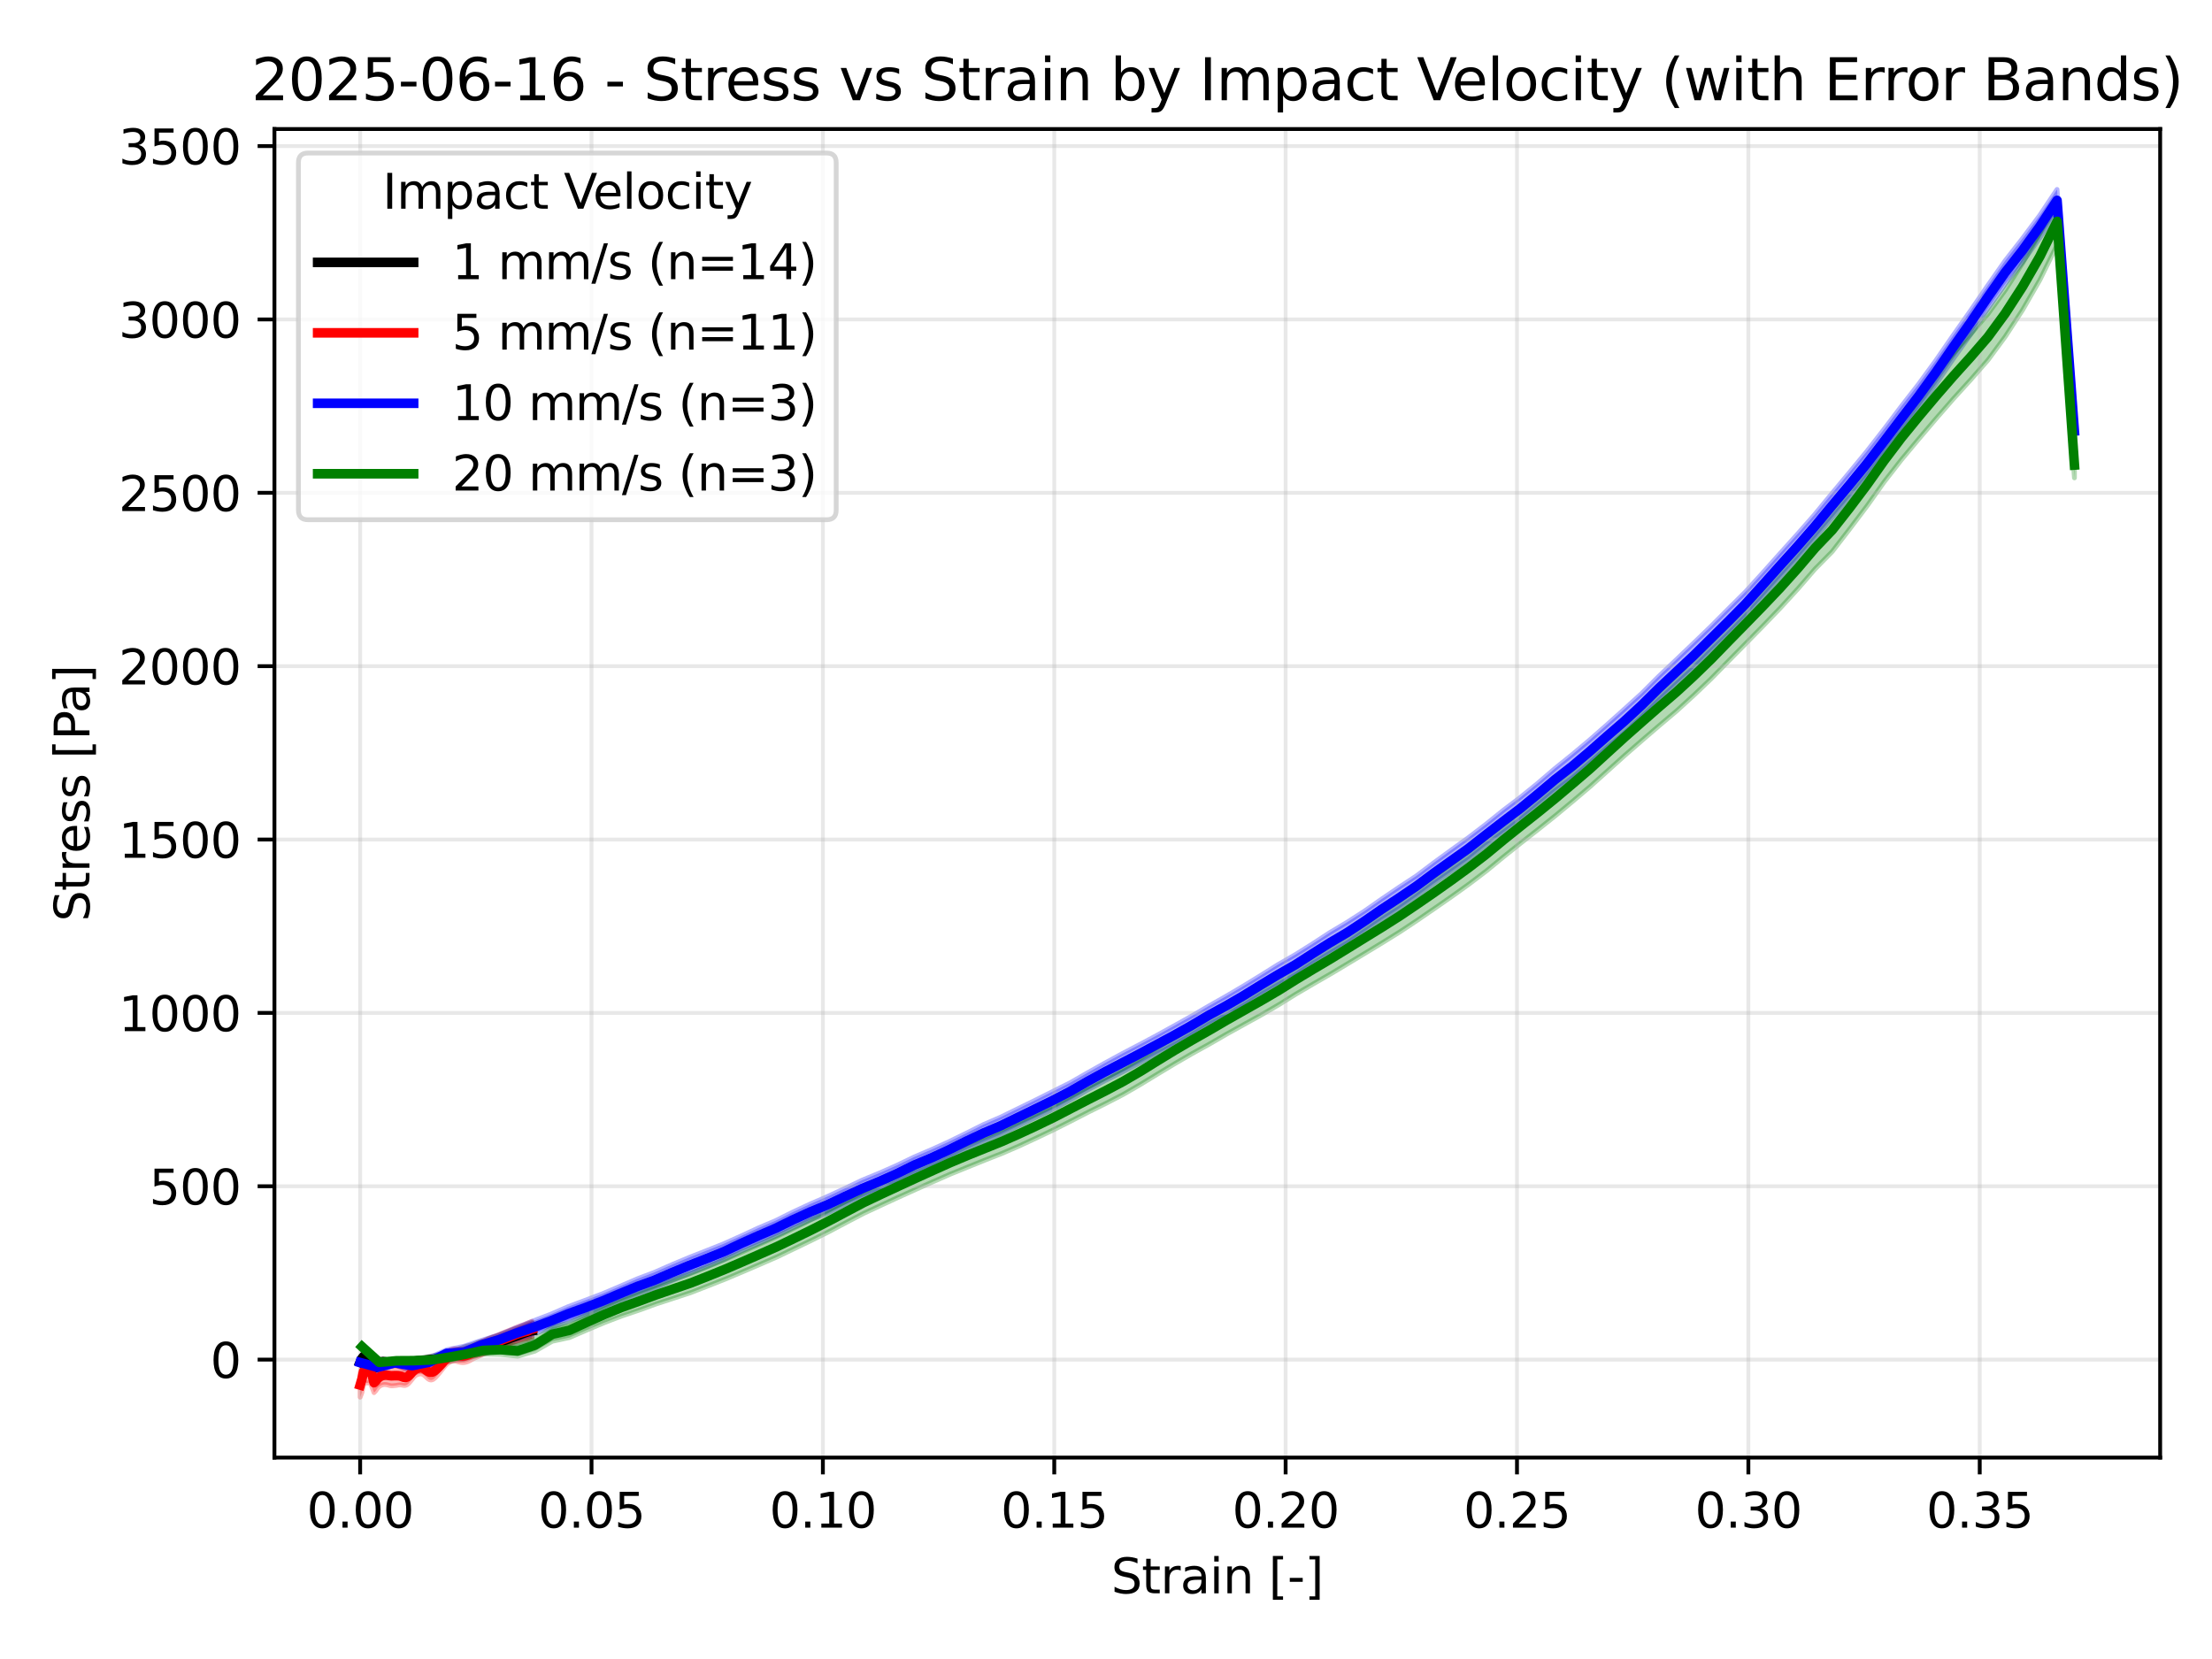 <?xml version="1.0" encoding="utf-8" standalone="no"?>
<!DOCTYPE svg PUBLIC "-//W3C//DTD SVG 1.1//EN"
  "http://www.w3.org/Graphics/SVG/1.1/DTD/svg11.dtd">
<svg xmlns:xlink="http://www.w3.org/1999/xlink" width="460.8pt" height="345.6pt" viewBox="0 0 460.8 345.6" xmlns="http://www.w3.org/2000/svg" version="1.1">
 <defs>
  <style type="text/css">*{stroke-linejoin: round; stroke-linecap: butt}</style>
 </defs>
 <g id="figure_1">
  <g id="patch_1">
   <path d="M 0 345.6 
L 460.8 345.6 
L 460.8 0 
L 0 0 
z
" style="fill: #ffffff"/>
  </g>
  <g id="axes_1">
   <g id="patch_2">
    <path d="M 57.17 303.64 
L 450 303.64 
L 450 26.88 
L 57.17 26.88 
z
" style="fill: #ffffff"/>
   </g>
   <g id="FillBetweenPolyCollection_1">
    <defs>
     <path id="m7c7bdf6d87" d="M 75.026 -61.914 
L 75.026 -61.662 
L 75.388 -62.268 
L 75.75 -62.7 
L 76.112 -62.734 
L 76.474 -62.308 
L 76.836 -60.864 
L 77.197 -60.573 
L 77.559 -60.546 
L 77.921 -60.365 
L 78.283 -60.346 
L 78.645 -60.526 
L 79.007 -60.957 
L 79.369 -61.463 
L 79.731 -61.539 
L 80.093 -61.675 
L 80.455 -61.684 
L 80.817 -61.551 
L 81.179 -61.508 
L 81.541 -61.576 
L 81.902 -61.699 
L 82.264 -61.729 
L 82.626 -61.677 
L 82.988 -61.606 
L 83.35 -61.532 
L 83.712 -61.479 
L 84.074 -61.475 
L 84.436 -61.589 
L 84.798 -61.648 
L 85.16 -61.638 
L 85.522 -61.602 
L 85.884 -61.571 
L 86.246 -61.565 
L 86.608 -61.565 
L 86.969 -61.562 
L 87.331 -61.57 
L 87.693 -61.578 
L 88.055 -61.584 
L 88.417 -61.598 
L 88.779 -61.623 
L 89.141 -61.658 
L 89.503 -61.679 
L 89.865 -61.665 
L 90.227 -61.649 
L 90.589 -61.649 
L 90.951 -61.658 
L 91.313 -61.697 
L 91.674 -61.792 
L 92.036 -61.872 
L 92.398 -61.901 
L 92.76 -61.912 
L 93.122 -61.922 
L 93.484 -61.95 
L 93.846 -62.008 
L 94.208 -62.098 
L 94.57 -62.185 
L 94.932 -62.252 
L 95.294 -62.295 
L 95.656 -62.328 
L 96.018 -62.38 
L 96.38 -62.449 
L 96.741 -62.557 
L 97.103 -62.657 
L 97.465 -62.744 
L 97.827 -62.802 
L 98.189 -62.887 
L 98.551 -62.966 
L 98.913 -63.064 
L 99.275 -63.18 
L 99.637 -63.292 
L 99.999 -63.376 
L 100.361 -63.455 
L 100.723 -63.54 
L 101.085 -63.626 
L 101.446 -63.733 
L 101.808 -63.845 
L 102.17 -63.959 
L 102.532 -64.072 
L 102.894 -64.171 
L 103.256 -64.259 
L 103.618 -64.385 
L 103.98 -64.507 
L 104.342 -64.609 
L 104.704 -64.723 
L 105.066 -64.853 
L 105.428 -64.959 
L 105.79 -65.071 
L 106.152 -65.207 
L 106.513 -65.338 
L 106.875 -65.453 
L 107.237 -65.574 
L 107.599 -65.699 
L 107.961 -65.84 
L 108.323 -65.978 
L 108.685 -66.11 
L 109.047 -66.228 
L 109.409 -66.334 
L 109.771 -66.434 
L 110.133 -66.549 
L 110.495 -66.676 
L 110.857 -66.686 
L 110.857 -70.07 
L 110.857 -70.07 
L 110.495 -69.974 
L 110.133 -69.849 
L 109.771 -69.738 
L 109.409 -69.597 
L 109.047 -69.445 
L 108.685 -69.295 
L 108.323 -69.139 
L 107.961 -68.99 
L 107.599 -68.873 
L 107.237 -68.755 
L 106.875 -68.616 
L 106.513 -68.477 
L 106.152 -68.334 
L 105.79 -68.179 
L 105.428 -68.015 
L 105.066 -67.887 
L 104.704 -67.762 
L 104.342 -67.63 
L 103.98 -67.495 
L 103.618 -67.365 
L 103.256 -67.226 
L 102.894 -67.109 
L 102.532 -66.995 
L 102.17 -66.86 
L 101.808 -66.715 
L 101.446 -66.554 
L 101.085 -66.387 
L 100.723 -66.262 
L 100.361 -66.183 
L 99.999 -66.081 
L 99.637 -65.97 
L 99.275 -65.833 
L 98.913 -65.685 
L 98.551 -65.532 
L 98.189 -65.417 
L 97.827 -65.316 
L 97.465 -65.235 
L 97.103 -65.141 
L 96.741 -65.019 
L 96.38 -64.884 
L 96.018 -64.749 
L 95.656 -64.628 
L 95.294 -64.522 
L 94.932 -64.443 
L 94.57 -64.363 
L 94.208 -64.26 
L 93.846 -64.142 
L 93.484 -64.034 
L 93.122 -63.933 
L 92.76 -63.833 
L 92.398 -63.749 
L 92.036 -63.648 
L 91.674 -63.523 
L 91.313 -63.415 
L 90.951 -63.333 
L 90.589 -63.255 
L 90.227 -63.183 
L 89.865 -63.119 
L 89.503 -63.048 
L 89.141 -62.974 
L 88.779 -62.908 
L 88.417 -62.85 
L 88.055 -62.798 
L 87.693 -62.745 
L 87.331 -62.7 
L 86.969 -62.645 
L 86.608 -62.577 
L 86.246 -62.523 
L 85.884 -62.486 
L 85.522 -62.459 
L 85.16 -62.442 
L 84.798 -62.409 
L 84.436 -62.341 
L 84.074 -62.296 
L 83.712 -62.239 
L 83.35 -62.199 
L 82.988 -62.199 
L 82.626 -62.21 
L 82.264 -62.219 
L 81.902 -62.209 
L 81.541 -62.119 
L 81.179 -61.972 
L 80.817 -61.991 
L 80.455 -62.058 
L 80.093 -62.188 
L 79.731 -62.414 
L 79.369 -62.322 
L 79.007 -61.764 
L 78.645 -61.192 
L 78.283 -61.06 
L 77.921 -61.055 
L 77.559 -61.153 
L 77.197 -61.164 
L 76.836 -61.969 
L 76.474 -62.95 
L 76.112 -63.195 
L 75.75 -63.389 
L 75.388 -62.939 
L 75.026 -61.914 
z
" style="stroke: #000000; stroke-opacity: 0.3"/>
    </defs>
    <g clip-path="url(#p24e1a0e150)">
     <use xlink:href="#m7c7bdf6d87" x="0" y="345.6" style="fill-opacity: 0.3; stroke: #000000; stroke-opacity: 0.3"/>
    </g>
   </g>
   <g id="FillBetweenPolyCollection_2">
    <defs>
     <path id="m192fcfaa0e" d="M 75.026 -59.6 
L 75.026 -54.54 
L 75.388 -55.484 
L 75.749 -57.143 
L 76.111 -57.594 
L 76.472 -57.502 
L 76.833 -57.544 
L 77.195 -57.377 
L 77.556 -56.479 
L 77.918 -55.489 
L 78.279 -55.871 
L 78.641 -56.411 
L 79.002 -56.776 
L 79.364 -57.002 
L 79.725 -57.135 
L 80.087 -57.187 
L 80.448 -57.162 
L 80.81 -57.077 
L 81.171 -56.973 
L 81.533 -56.908 
L 81.894 -56.923 
L 82.255 -56.959 
L 82.617 -57.003 
L 82.978 -57.075 
L 83.34 -57.109 
L 83.701 -57.065 
L 84.063 -56.992 
L 84.424 -56.985 
L 84.786 -57.123 
L 85.147 -57.418 
L 85.509 -57.831 
L 85.87 -58.282 
L 86.232 -58.758 
L 86.593 -59.077 
L 86.954 -59.256 
L 87.316 -59.369 
L 87.677 -59.404 
L 88.039 -59.311 
L 88.4 -59.083 
L 88.762 -58.74 
L 89.123 -58.402 
L 89.485 -58.173 
L 89.846 -58.113 
L 90.208 -58.233 
L 90.569 -58.5 
L 90.931 -58.863 
L 91.292 -59.278 
L 91.654 -59.723 
L 92.015 -60.182 
L 92.376 -60.64 
L 92.738 -61.069 
L 93.099 -61.433 
L 93.461 -61.716 
L 93.822 -61.913 
L 94.184 -62.033 
L 94.545 -62.074 
L 94.907 -62.04 
L 95.268 -61.956 
L 95.63 -61.864 
L 95.991 -61.789 
L 96.353 -61.754 
L 96.714 -61.768 
L 97.075 -61.838 
L 97.437 -61.956 
L 97.798 -62.116 
L 98.16 -62.306 
L 98.521 -62.504 
L 98.883 -62.686 
L 99.244 -62.849 
L 99.606 -63.011 
L 99.967 -63.177 
L 100.329 -63.356 
L 100.69 -63.543 
L 101.052 -63.723 
L 101.413 -63.89 
L 101.775 -64.037 
L 102.136 -64.172 
L 102.497 -64.303 
L 102.859 -64.431 
L 103.22 -64.562 
L 103.582 -64.694 
L 103.943 -64.83 
L 104.305 -64.96 
L 104.666 -65.087 
L 105.028 -65.217 
L 105.389 -65.352 
L 105.751 -65.486 
L 106.112 -65.622 
L 106.474 -65.758 
L 106.835 -65.898 
L 107.196 -66.04 
L 107.558 -66.175 
L 107.919 -66.288 
L 108.281 -66.387 
L 108.642 -66.479 
L 109.004 -66.565 
L 109.365 -66.629 
L 109.727 -66.659 
L 110.088 -66.758 
L 110.45 -67.048 
L 110.811 -67.097 
L 110.811 -70.349 
L 110.811 -70.349 
L 110.45 -70.193 
L 110.088 -70.044 
L 109.727 -69.885 
L 109.365 -69.736 
L 109.004 -69.603 
L 108.642 -69.477 
L 108.281 -69.353 
L 107.919 -69.224 
L 107.558 -69.08 
L 107.196 -68.929 
L 106.835 -68.774 
L 106.474 -68.62 
L 106.112 -68.471 
L 105.751 -68.33 
L 105.389 -68.194 
L 105.028 -68.051 
L 104.666 -67.904 
L 104.305 -67.75 
L 103.943 -67.593 
L 103.582 -67.443 
L 103.22 -67.299 
L 102.859 -67.167 
L 102.497 -67.037 
L 102.136 -66.898 
L 101.775 -66.758 
L 101.413 -66.613 
L 101.052 -66.455 
L 100.69 -66.28 
L 100.329 -66.103 
L 99.967 -65.927 
L 99.606 -65.75 
L 99.244 -65.567 
L 98.883 -65.388 
L 98.521 -65.216 
L 98.16 -65.041 
L 97.798 -64.872 
L 97.437 -64.728 
L 97.075 -64.616 
L 96.714 -64.545 
L 96.353 -64.517 
L 95.991 -64.524 
L 95.63 -64.551 
L 95.268 -64.588 
L 94.907 -64.616 
L 94.545 -64.61 
L 94.184 -64.541 
L 93.822 -64.396 
L 93.461 -64.178 
L 93.099 -63.892 
L 92.738 -63.553 
L 92.376 -63.189 
L 92.015 -62.831 
L 91.654 -62.497 
L 91.292 -62.187 
L 90.931 -61.887 
L 90.569 -61.622 
L 90.208 -61.429 
L 89.846 -61.323 
L 89.485 -61.322 
L 89.123 -61.425 
L 88.762 -61.595 
L 88.4 -61.776 
L 88.039 -61.903 
L 87.677 -61.946 
L 87.316 -61.902 
L 86.954 -61.789 
L 86.593 -61.677 
L 86.232 -61.496 
L 85.87 -61.316 
L 85.509 -60.905 
L 85.147 -60.557 
L 84.786 -60.344 
L 84.424 -60.301 
L 84.063 -60.417 
L 83.701 -60.627 
L 83.34 -60.818 
L 82.978 -60.95 
L 82.617 -61.054 
L 82.255 -61.094 
L 81.894 -61.108 
L 81.533 -61.093 
L 81.171 -61.101 
L 80.81 -61.11 
L 80.448 -61.096 
L 80.087 -61.046 
L 79.725 -60.97 
L 79.364 -60.836 
L 79.002 -60.626 
L 78.641 -60.336 
L 78.279 -59.963 
L 77.918 -59.644 
L 77.556 -61.664 
L 77.195 -62.076 
L 76.833 -62.127 
L 76.472 -62.802 
L 76.111 -62.961 
L 75.749 -62.632 
L 75.388 -61.126 
L 75.026 -59.6 
z
" style="stroke: #ff0000; stroke-opacity: 0.3"/>
    </defs>
    <g clip-path="url(#p24e1a0e150)">
     <use xlink:href="#m192fcfaa0e" x="0" y="345.6" style="fill: #ff0000; fill-opacity: 0.3; stroke: #ff0000; stroke-opacity: 0.3"/>
    </g>
   </g>
   <g id="FillBetweenPolyCollection_3">
    <defs>
     <path id="me6741e1e30" d="M 75.026 -61.807 
L 75.026 -61.708 
L 78.633 -59.877 
L 82.24 -61.26 
L 85.847 -60.127 
L 89.454 -60.905 
L 93.061 -62.918 
L 96.668 -62.57 
L 100.275 -64.448 
L 103.883 -65.463 
L 107.49 -66.695 
L 111.097 -67.693 
L 114.704 -69.002 
L 118.311 -70.401 
L 121.918 -71.652 
L 125.525 -73.063 
L 129.132 -74.584 
L 132.739 -76.009 
L 136.346 -77.279 
L 139.953 -78.825 
L 143.56 -80.307 
L 147.168 -81.729 
L 150.775 -83.206 
L 154.382 -84.998 
L 157.989 -86.557 
L 161.596 -88.14 
L 165.203 -89.876 
L 168.81 -91.499 
L 172.417 -92.929 
L 176.024 -94.668 
L 179.631 -96.263 
L 183.238 -97.773 
L 186.845 -99.389 
L 190.452 -101.203 
L 194.06 -102.686 
L 197.667 -104.385 
L 201.274 -106.193 
L 204.881 -107.805 
L 208.488 -109.302 
L 212.095 -111.053 
L 215.702 -112.79 
L 219.309 -114.51 
L 222.916 -116.436 
L 226.523 -118.523 
L 230.13 -120.451 
L 233.737 -122.244 
L 237.344 -124.134 
L 240.952 -126.076 
L 244.559 -127.958 
L 248.166 -130.001 
L 251.773 -132.182 
L 255.38 -134.067 
L 258.987 -136.135 
L 262.594 -138.384 
L 266.201 -140.457 
L 269.808 -142.507 
L 273.415 -144.892 
L 277.022 -147.065 
L 280.629 -149.161 
L 284.237 -151.597 
L 287.844 -154.066 
L 291.451 -156.354 
L 295.058 -158.884 
L 298.665 -161.542 
L 302.272 -164.059 
L 305.879 -166.582 
L 309.486 -169.481 
L 313.093 -172.157 
L 316.7 -174.873 
L 320.307 -177.877 
L 323.914 -180.863 
L 327.521 -183.551 
L 331.129 -186.632 
L 334.736 -189.828 
L 338.343 -192.828 
L 341.95 -196.219 
L 345.557 -199.745 
L 349.164 -203.085 
L 352.771 -206.385 
L 356.378 -210.001 
L 359.985 -213.508 
L 363.592 -217.217 
L 367.199 -221.22 
L 370.806 -225.254 
L 374.413 -229.214 
L 378.021 -233.388 
L 381.628 -237.707 
L 385.235 -241.945 
L 388.842 -246.365 
L 392.449 -251.102 
L 396.056 -255.822 
L 399.663 -260.591 
L 403.27 -265.566 
L 406.877 -270.815 
L 410.484 -275.887 
L 414.091 -281.257 
L 417.698 -286.382 
L 421.306 -290.972 
L 424.913 -296.043 
L 428.52 -301.559 
L 432.127 -255.426 
L 432.127 -256.21 
L 432.127 -256.21 
L 428.52 -306.14 
L 424.913 -300.733 
L 421.306 -295.895 
L 417.698 -291.268 
L 414.091 -286.12 
L 410.484 -280.86 
L 406.877 -275.73 
L 403.27 -270.503 
L 399.663 -265.554 
L 396.056 -260.914 
L 392.449 -256.136 
L 388.842 -251.506 
L 385.235 -247.125 
L 381.628 -242.796 
L 378.021 -238.401 
L 374.413 -234.295 
L 370.806 -230.284 
L 367.199 -226.247 
L 363.592 -222.286 
L 359.985 -218.694 
L 356.378 -215.066 
L 352.771 -211.584 
L 349.164 -208.136 
L 345.557 -204.713 
L 341.95 -201.104 
L 338.343 -197.829 
L 334.736 -194.596 
L 331.129 -191.427 
L 327.521 -188.405 
L 323.914 -185.497 
L 320.307 -182.405 
L 316.7 -179.479 
L 313.093 -176.744 
L 309.486 -173.843 
L 305.879 -171.085 
L 302.272 -168.483 
L 298.665 -165.851 
L 295.058 -163.13 
L 291.451 -160.764 
L 287.844 -158.317 
L 284.237 -155.795 
L 280.629 -153.477 
L 277.022 -151.325 
L 273.415 -148.971 
L 269.808 -146.709 
L 266.201 -144.635 
L 262.594 -142.377 
L 258.987 -140.168 
L 255.38 -138.044 
L 251.773 -136.004 
L 248.166 -133.893 
L 244.559 -131.884 
L 240.952 -129.891 
L 237.344 -127.971 
L 233.737 -126.086 
L 230.13 -124.121 
L 226.523 -122.102 
L 222.916 -120.033 
L 219.309 -118.227 
L 215.702 -116.422 
L 212.095 -114.657 
L 208.488 -112.893 
L 204.881 -111.332 
L 201.274 -109.525 
L 197.667 -107.759 
L 194.06 -106.123 
L 190.452 -104.581 
L 186.845 -102.842 
L 183.238 -101.248 
L 179.631 -99.763 
L 176.024 -98.036 
L 172.417 -96.359 
L 168.81 -94.799 
L 165.203 -93.122 
L 161.596 -91.322 
L 157.989 -89.792 
L 154.382 -88.12 
L 150.775 -86.503 
L 147.168 -85.065 
L 143.56 -83.654 
L 139.953 -82.139 
L 136.346 -80.555 
L 132.739 -79.187 
L 129.132 -77.626 
L 125.525 -76.096 
L 121.918 -74.73 
L 118.311 -73.379 
L 114.704 -71.811 
L 111.097 -70.437 
L 107.49 -68.998 
L 103.883 -67.5 
L 100.275 -66.369 
L 96.668 -65.154 
L 93.061 -64.419 
L 89.454 -62.785 
L 85.847 -62.088 
L 82.24 -62.117 
L 78.633 -61.656 
L 75.026 -61.807 
z
" style="stroke: #0000ff; stroke-opacity: 0.3"/>
    </defs>
    <g clip-path="url(#p24e1a0e150)">
     <use xlink:href="#me6741e1e30" x="0" y="345.6" style="fill: #0000ff; fill-opacity: 0.3; stroke: #0000ff; stroke-opacity: 0.3"/>
    </g>
   </g>
   <g id="FillBetweenPolyCollection_4">
    <defs>
     <path id="m2d4f2d47ef" d="M 75.407 -65.237 
L 75.407 -64.885 
L 79.011 -61.684 
L 82.614 -61.913 
L 86.218 -61.841 
L 89.821 -61.865 
L 93.424 -62.316 
L 97.028 -62.854 
L 100.631 -63.529 
L 104.235 -63.462 
L 107.838 -63.071 
L 111.441 -64.134 
L 115.045 -66.189 
L 118.648 -66.971 
L 122.252 -68.532 
L 125.855 -70.052 
L 129.458 -71.432 
L 133.062 -72.646 
L 136.665 -73.956 
L 140.269 -75.13 
L 143.872 -76.318 
L 147.475 -77.715 
L 151.079 -79.136 
L 154.682 -80.653 
L 158.286 -82.198 
L 161.889 -83.768 
L 165.492 -85.5 
L 169.096 -87.233 
L 172.699 -89.034 
L 176.303 -90.94 
L 179.906 -92.823 
L 183.509 -94.503 
L 187.113 -96.17 
L 190.716 -97.795 
L 194.32 -99.402 
L 197.923 -100.984 
L 201.526 -102.452 
L 205.13 -103.904 
L 208.733 -105.322 
L 212.337 -106.882 
L 215.94 -108.553 
L 219.543 -110.276 
L 223.147 -112.087 
L 226.75 -113.942 
L 230.354 -115.73 
L 233.957 -117.594 
L 237.56 -119.682 
L 241.164 -121.873 
L 244.767 -124.042 
L 248.371 -126.13 
L 251.974 -128.12 
L 255.577 -130.207 
L 259.181 -132.205 
L 262.784 -134.195 
L 266.388 -136.294 
L 269.991 -138.532 
L 273.594 -140.644 
L 277.198 -142.72 
L 280.801 -144.877 
L 284.405 -147.047 
L 288.008 -149.235 
L 291.611 -151.475 
L 295.215 -153.867 
L 298.818 -156.339 
L 302.422 -158.842 
L 306.025 -161.427 
L 309.628 -164.164 
L 313.232 -167.125 
L 316.835 -169.998 
L 320.439 -172.822 
L 324.042 -175.698 
L 327.645 -178.688 
L 331.249 -181.747 
L 334.852 -184.98 
L 338.456 -188.223 
L 342.059 -191.361 
L 345.662 -194.455 
L 349.266 -197.497 
L 352.869 -200.783 
L 356.473 -204.218 
L 360.076 -207.888 
L 363.679 -211.551 
L 367.283 -215.215 
L 370.886 -218.96 
L 374.49 -222.892 
L 378.093 -227.053 
L 381.696 -230.709 
L 385.3 -235.375 
L 388.903 -240.146 
L 392.507 -245.213 
L 396.11 -249.842 
L 399.713 -254.152 
L 403.317 -258.385 
L 406.92 -262.519 
L 410.524 -266.483 
L 414.127 -270.591 
L 417.73 -275.476 
L 421.334 -281.015 
L 424.937 -287.275 
L 428.541 -294.599 
L 432.144 -246.05 
L 432.144 -251.379 
L 432.144 -251.379 
L 428.541 -304.367 
L 424.937 -297.048 
L 421.334 -290.774 
L 417.73 -285.161 
L 414.127 -280.209 
L 410.524 -276.002 
L 406.92 -271.981 
L 403.317 -267.83 
L 399.713 -263.499 
L 396.11 -259.008 
L 392.507 -254.126 
L 388.903 -249.017 
L 385.3 -244.211 
L 381.696 -239.689 
L 378.093 -235.797 
L 374.49 -231.484 
L 370.886 -227.406 
L 367.283 -223.553 
L 363.679 -219.808 
L 360.076 -216.124 
L 356.473 -212.376 
L 352.869 -208.816 
L 349.266 -205.456 
L 345.662 -202.31 
L 342.059 -199.096 
L 338.456 -195.867 
L 334.852 -192.542 
L 331.249 -189.181 
L 327.645 -186.053 
L 324.042 -182.963 
L 320.439 -179.978 
L 316.835 -177.094 
L 313.232 -174.184 
L 309.628 -171.181 
L 306.025 -168.375 
L 302.422 -165.709 
L 298.818 -163.099 
L 295.215 -160.605 
L 291.611 -158.132 
L 288.008 -155.796 
L 284.405 -153.541 
L 280.801 -151.256 
L 277.198 -148.987 
L 273.594 -146.803 
L 269.991 -144.569 
L 266.388 -142.291 
L 262.784 -140.17 
L 259.181 -138.077 
L 255.577 -136.003 
L 251.974 -133.876 
L 248.371 -131.778 
L 244.767 -129.646 
L 241.164 -127.415 
L 237.56 -125.131 
L 233.957 -123.016 
L 230.354 -121.062 
L 226.75 -119.188 
L 223.147 -117.313 
L 219.543 -115.39 
L 215.94 -113.625 
L 212.337 -111.94 
L 208.733 -110.305 
L 205.13 -108.817 
L 201.526 -107.36 
L 197.923 -105.793 
L 194.32 -104.134 
L 190.716 -102.473 
L 187.113 -100.775 
L 183.509 -99.09 
L 179.906 -97.34 
L 176.303 -95.41 
L 172.699 -93.492 
L 169.096 -91.595 
L 165.492 -89.806 
L 161.889 -88.071 
L 158.286 -86.454 
L 154.682 -84.844 
L 151.079 -83.264 
L 147.475 -81.761 
L 143.872 -80.315 
L 140.269 -79.046 
L 136.665 -77.754 
L 133.062 -76.399 
L 129.458 -75.03 
L 125.855 -73.454 
L 122.252 -71.766 
L 118.648 -69.993 
L 115.045 -69.104 
L 111.441 -66.651 
L 107.838 -65.296 
L 104.235 -65.416 
L 100.631 -65.03 
L 97.028 -64.165 
L 93.424 -63.369 
L 89.821 -62.746 
L 86.218 -62.452 
L 82.614 -62.337 
L 79.011 -61.921 
L 75.407 -65.237 
z
" style="stroke: #008000; stroke-opacity: 0.3"/>
    </defs>
    <g clip-path="url(#p24e1a0e150)">
     <use xlink:href="#m2d4f2d47ef" x="0" y="345.6" style="fill: #008000; fill-opacity: 0.3; stroke: #008000; stroke-opacity: 0.3"/>
    </g>
   </g>
   <g id="matplotlib.axis_1">
    <g id="xtick_1">
     <g id="line2d_1">
      <path d="M 75.026 303.64 
L 75.026 26.88 
" clip-path="url(#p24e1a0e150)" style="fill: none; stroke: #b0b0b0; stroke-opacity: 0.3; stroke-width: 0.8; stroke-linecap: square"/>
     </g>
     <g id="line2d_2">
      <defs>
       <path id="mde1373d782" d="M 0 0 
L 0 3.5 
" style="stroke: #000000; stroke-width: 0.8"/>
      </defs>
      <g>
       <use xlink:href="#mde1373d782" x="75.026" y="303.64" style="stroke: #000000; stroke-width: 0.8"/>
      </g>
     </g>
     <g id="text_1">
      <!-- 0.00 -->
      <g transform="translate(63.893 318.238) scale(0.1 -0.1)">
       <defs>
        <path id="DejaVuSans-30" d="M 2034 4250 
Q 1547 4250 1301 3770 
Q 1056 3291 1056 2328 
Q 1056 1369 1301 889 
Q 1547 409 2034 409 
Q 2525 409 2770 889 
Q 3016 1369 3016 2328 
Q 3016 3291 2770 3770 
Q 2525 4250 2034 4250 
z
M 2034 4750 
Q 2819 4750 3233 4129 
Q 3647 3509 3647 2328 
Q 3647 1150 3233 529 
Q 2819 -91 2034 -91 
Q 1250 -91 836 529 
Q 422 1150 422 2328 
Q 422 3509 836 4129 
Q 1250 4750 2034 4750 
z
" transform="scale(0.016)"/>
        <path id="DejaVuSans-2e" d="M 684 794 
L 1344 794 
L 1344 0 
L 684 0 
L 684 794 
z
" transform="scale(0.016)"/>
       </defs>
       <use xlink:href="#DejaVuSans-30"/>
       <use xlink:href="#DejaVuSans-2e" transform="translate(63.623 0)"/>
       <use xlink:href="#DejaVuSans-30" transform="translate(95.41 0)"/>
       <use xlink:href="#DejaVuSans-30" transform="translate(159.033 0)"/>
      </g>
     </g>
    </g>
    <g id="xtick_2">
     <g id="line2d_3">
      <path d="M 123.224 303.64 
L 123.224 26.88 
" clip-path="url(#p24e1a0e150)" style="fill: none; stroke: #b0b0b0; stroke-opacity: 0.3; stroke-width: 0.8; stroke-linecap: square"/>
     </g>
     <g id="line2d_4">
      <g>
       <use xlink:href="#mde1373d782" x="123.224" y="303.64" style="stroke: #000000; stroke-width: 0.8"/>
      </g>
     </g>
     <g id="text_2">
      <!-- 0.05 -->
      <g transform="translate(112.091 318.238) scale(0.1 -0.1)">
       <defs>
        <path id="DejaVuSans-35" d="M 691 4666 
L 3169 4666 
L 3169 4134 
L 1269 4134 
L 1269 2991 
Q 1406 3038 1543 3061 
Q 1681 3084 1819 3084 
Q 2600 3084 3056 2656 
Q 3513 2228 3513 1497 
Q 3513 744 3044 326 
Q 2575 -91 1722 -91 
Q 1428 -91 1123 -41 
Q 819 9 494 109 
L 494 744 
Q 775 591 1075 516 
Q 1375 441 1709 441 
Q 2250 441 2565 725 
Q 2881 1009 2881 1497 
Q 2881 1984 2565 2268 
Q 2250 2553 1709 2553 
Q 1456 2553 1204 2497 
Q 953 2441 691 2322 
L 691 4666 
z
" transform="scale(0.016)"/>
       </defs>
       <use xlink:href="#DejaVuSans-30"/>
       <use xlink:href="#DejaVuSans-2e" transform="translate(63.623 0)"/>
       <use xlink:href="#DejaVuSans-30" transform="translate(95.41 0)"/>
       <use xlink:href="#DejaVuSans-35" transform="translate(159.033 0)"/>
      </g>
     </g>
    </g>
    <g id="xtick_3">
     <g id="line2d_5">
      <path d="M 171.422 303.64 
L 171.422 26.88 
" clip-path="url(#p24e1a0e150)" style="fill: none; stroke: #b0b0b0; stroke-opacity: 0.3; stroke-width: 0.8; stroke-linecap: square"/>
     </g>
     <g id="line2d_6">
      <g>
       <use xlink:href="#mde1373d782" x="171.422" y="303.64" style="stroke: #000000; stroke-width: 0.8"/>
      </g>
     </g>
     <g id="text_3">
      <!-- 0.10 -->
      <g transform="translate(160.289 318.238) scale(0.1 -0.1)">
       <defs>
        <path id="DejaVuSans-31" d="M 794 531 
L 1825 531 
L 1825 4091 
L 703 3866 
L 703 4441 
L 1819 4666 
L 2450 4666 
L 2450 531 
L 3481 531 
L 3481 0 
L 794 0 
L 794 531 
z
" transform="scale(0.016)"/>
       </defs>
       <use xlink:href="#DejaVuSans-30"/>
       <use xlink:href="#DejaVuSans-2e" transform="translate(63.623 0)"/>
       <use xlink:href="#DejaVuSans-31" transform="translate(95.41 0)"/>
       <use xlink:href="#DejaVuSans-30" transform="translate(159.033 0)"/>
      </g>
     </g>
    </g>
    <g id="xtick_4">
     <g id="line2d_7">
      <path d="M 219.621 303.64 
L 219.621 26.88 
" clip-path="url(#p24e1a0e150)" style="fill: none; stroke: #b0b0b0; stroke-opacity: 0.3; stroke-width: 0.8; stroke-linecap: square"/>
     </g>
     <g id="line2d_8">
      <g>
       <use xlink:href="#mde1373d782" x="219.621" y="303.64" style="stroke: #000000; stroke-width: 0.8"/>
      </g>
     </g>
     <g id="text_4">
      <!-- 0.15 -->
      <g transform="translate(208.488 318.238) scale(0.1 -0.1)">
       <use xlink:href="#DejaVuSans-30"/>
       <use xlink:href="#DejaVuSans-2e" transform="translate(63.623 0)"/>
       <use xlink:href="#DejaVuSans-31" transform="translate(95.41 0)"/>
       <use xlink:href="#DejaVuSans-35" transform="translate(159.033 0)"/>
      </g>
     </g>
    </g>
    <g id="xtick_5">
     <g id="line2d_9">
      <path d="M 267.819 303.64 
L 267.819 26.88 
" clip-path="url(#p24e1a0e150)" style="fill: none; stroke: #b0b0b0; stroke-opacity: 0.3; stroke-width: 0.8; stroke-linecap: square"/>
     </g>
     <g id="line2d_10">
      <g>
       <use xlink:href="#mde1373d782" x="267.819" y="303.64" style="stroke: #000000; stroke-width: 0.8"/>
      </g>
     </g>
     <g id="text_5">
      <!-- 0.20 -->
      <g transform="translate(256.686 318.238) scale(0.1 -0.1)">
       <defs>
        <path id="DejaVuSans-32" d="M 1228 531 
L 3431 531 
L 3431 0 
L 469 0 
L 469 531 
Q 828 903 1448 1529 
Q 2069 2156 2228 2338 
Q 2531 2678 2651 2914 
Q 2772 3150 2772 3378 
Q 2772 3750 2511 3984 
Q 2250 4219 1831 4219 
Q 1534 4219 1204 4116 
Q 875 4013 500 3803 
L 500 4441 
Q 881 4594 1212 4672 
Q 1544 4750 1819 4750 
Q 2544 4750 2975 4387 
Q 3406 4025 3406 3419 
Q 3406 3131 3298 2873 
Q 3191 2616 2906 2266 
Q 2828 2175 2409 1742 
Q 1991 1309 1228 531 
z
" transform="scale(0.016)"/>
       </defs>
       <use xlink:href="#DejaVuSans-30"/>
       <use xlink:href="#DejaVuSans-2e" transform="translate(63.623 0)"/>
       <use xlink:href="#DejaVuSans-32" transform="translate(95.41 0)"/>
       <use xlink:href="#DejaVuSans-30" transform="translate(159.033 0)"/>
      </g>
     </g>
    </g>
    <g id="xtick_6">
     <g id="line2d_11">
      <path d="M 316.017 303.64 
L 316.017 26.88 
" clip-path="url(#p24e1a0e150)" style="fill: none; stroke: #b0b0b0; stroke-opacity: 0.3; stroke-width: 0.8; stroke-linecap: square"/>
     </g>
     <g id="line2d_12">
      <g>
       <use xlink:href="#mde1373d782" x="316.017" y="303.64" style="stroke: #000000; stroke-width: 0.8"/>
      </g>
     </g>
     <g id="text_6">
      <!-- 0.25 -->
      <g transform="translate(304.885 318.238) scale(0.1 -0.1)">
       <use xlink:href="#DejaVuSans-30"/>
       <use xlink:href="#DejaVuSans-2e" transform="translate(63.623 0)"/>
       <use xlink:href="#DejaVuSans-32" transform="translate(95.41 0)"/>
       <use xlink:href="#DejaVuSans-35" transform="translate(159.033 0)"/>
      </g>
     </g>
    </g>
    <g id="xtick_7">
     <g id="line2d_13">
      <path d="M 364.216 303.64 
L 364.216 26.88 
" clip-path="url(#p24e1a0e150)" style="fill: none; stroke: #b0b0b0; stroke-opacity: 0.3; stroke-width: 0.8; stroke-linecap: square"/>
     </g>
     <g id="line2d_14">
      <g>
       <use xlink:href="#mde1373d782" x="364.216" y="303.64" style="stroke: #000000; stroke-width: 0.8"/>
      </g>
     </g>
     <g id="text_7">
      <!-- 0.30 -->
      <g transform="translate(353.083 318.238) scale(0.1 -0.1)">
       <defs>
        <path id="DejaVuSans-33" d="M 2597 2516 
Q 3050 2419 3304 2112 
Q 3559 1806 3559 1356 
Q 3559 666 3084 287 
Q 2609 -91 1734 -91 
Q 1441 -91 1130 -33 
Q 819 25 488 141 
L 488 750 
Q 750 597 1062 519 
Q 1375 441 1716 441 
Q 2309 441 2620 675 
Q 2931 909 2931 1356 
Q 2931 1769 2642 2001 
Q 2353 2234 1838 2234 
L 1294 2234 
L 1294 2753 
L 1863 2753 
Q 2328 2753 2575 2939 
Q 2822 3125 2822 3475 
Q 2822 3834 2567 4026 
Q 2313 4219 1838 4219 
Q 1578 4219 1281 4162 
Q 984 4106 628 3988 
L 628 4550 
Q 988 4650 1302 4700 
Q 1616 4750 1894 4750 
Q 2613 4750 3031 4423 
Q 3450 4097 3450 3541 
Q 3450 3153 3228 2886 
Q 3006 2619 2597 2516 
z
" transform="scale(0.016)"/>
       </defs>
       <use xlink:href="#DejaVuSans-30"/>
       <use xlink:href="#DejaVuSans-2e" transform="translate(63.623 0)"/>
       <use xlink:href="#DejaVuSans-33" transform="translate(95.41 0)"/>
       <use xlink:href="#DejaVuSans-30" transform="translate(159.033 0)"/>
      </g>
     </g>
    </g>
    <g id="xtick_8">
     <g id="line2d_15">
      <path d="M 412.414 303.64 
L 412.414 26.88 
" clip-path="url(#p24e1a0e150)" style="fill: none; stroke: #b0b0b0; stroke-opacity: 0.3; stroke-width: 0.8; stroke-linecap: square"/>
     </g>
     <g id="line2d_16">
      <g>
       <use xlink:href="#mde1373d782" x="412.414" y="303.64" style="stroke: #000000; stroke-width: 0.8"/>
      </g>
     </g>
     <g id="text_8">
      <!-- 0.35 -->
      <g transform="translate(401.281 318.238) scale(0.1 -0.1)">
       <use xlink:href="#DejaVuSans-30"/>
       <use xlink:href="#DejaVuSans-2e" transform="translate(63.623 0)"/>
       <use xlink:href="#DejaVuSans-33" transform="translate(95.41 0)"/>
       <use xlink:href="#DejaVuSans-35" transform="translate(159.033 0)"/>
      </g>
     </g>
    </g>
    <g id="text_9">
     <!-- Strain [-] -->
     <g transform="translate(231.479 331.917) scale(0.1 -0.1)">
      <defs>
       <path id="DejaVuSans-53" d="M 3425 4513 
L 3425 3897 
Q 3066 4069 2747 4153 
Q 2428 4238 2131 4238 
Q 1616 4238 1336 4038 
Q 1056 3838 1056 3469 
Q 1056 3159 1242 3001 
Q 1428 2844 1947 2747 
L 2328 2669 
Q 3034 2534 3370 2195 
Q 3706 1856 3706 1288 
Q 3706 609 3251 259 
Q 2797 -91 1919 -91 
Q 1588 -91 1214 -16 
Q 841 59 441 206 
L 441 856 
Q 825 641 1194 531 
Q 1563 422 1919 422 
Q 2459 422 2753 634 
Q 3047 847 3047 1241 
Q 3047 1584 2836 1778 
Q 2625 1972 2144 2069 
L 1759 2144 
Q 1053 2284 737 2584 
Q 422 2884 422 3419 
Q 422 4038 858 4394 
Q 1294 4750 2059 4750 
Q 2388 4750 2728 4690 
Q 3069 4631 3425 4513 
z
" transform="scale(0.016)"/>
       <path id="DejaVuSans-74" d="M 1172 4494 
L 1172 3500 
L 2356 3500 
L 2356 3053 
L 1172 3053 
L 1172 1153 
Q 1172 725 1289 603 
Q 1406 481 1766 481 
L 2356 481 
L 2356 0 
L 1766 0 
Q 1100 0 847 248 
Q 594 497 594 1153 
L 594 3053 
L 172 3053 
L 172 3500 
L 594 3500 
L 594 4494 
L 1172 4494 
z
" transform="scale(0.016)"/>
       <path id="DejaVuSans-72" d="M 2631 2963 
Q 2534 3019 2420 3045 
Q 2306 3072 2169 3072 
Q 1681 3072 1420 2755 
Q 1159 2438 1159 1844 
L 1159 0 
L 581 0 
L 581 3500 
L 1159 3500 
L 1159 2956 
Q 1341 3275 1631 3429 
Q 1922 3584 2338 3584 
Q 2397 3584 2469 3576 
Q 2541 3569 2628 3553 
L 2631 2963 
z
" transform="scale(0.016)"/>
       <path id="DejaVuSans-61" d="M 2194 1759 
Q 1497 1759 1228 1600 
Q 959 1441 959 1056 
Q 959 750 1161 570 
Q 1363 391 1709 391 
Q 2188 391 2477 730 
Q 2766 1069 2766 1631 
L 2766 1759 
L 2194 1759 
z
M 3341 1997 
L 3341 0 
L 2766 0 
L 2766 531 
Q 2569 213 2275 61 
Q 1981 -91 1556 -91 
Q 1019 -91 701 211 
Q 384 513 384 1019 
Q 384 1609 779 1909 
Q 1175 2209 1959 2209 
L 2766 2209 
L 2766 2266 
Q 2766 2663 2505 2880 
Q 2244 3097 1772 3097 
Q 1472 3097 1187 3025 
Q 903 2953 641 2809 
L 641 3341 
Q 956 3463 1253 3523 
Q 1550 3584 1831 3584 
Q 2591 3584 2966 3190 
Q 3341 2797 3341 1997 
z
" transform="scale(0.016)"/>
       <path id="DejaVuSans-69" d="M 603 3500 
L 1178 3500 
L 1178 0 
L 603 0 
L 603 3500 
z
M 603 4863 
L 1178 4863 
L 1178 4134 
L 603 4134 
L 603 4863 
z
" transform="scale(0.016)"/>
       <path id="DejaVuSans-6e" d="M 3513 2113 
L 3513 0 
L 2938 0 
L 2938 2094 
Q 2938 2591 2744 2837 
Q 2550 3084 2163 3084 
Q 1697 3084 1428 2787 
Q 1159 2491 1159 1978 
L 1159 0 
L 581 0 
L 581 3500 
L 1159 3500 
L 1159 2956 
Q 1366 3272 1645 3428 
Q 1925 3584 2291 3584 
Q 2894 3584 3203 3211 
Q 3513 2838 3513 2113 
z
" transform="scale(0.016)"/>
       <path id="DejaVuSans-20" transform="scale(0.016)"/>
       <path id="DejaVuSans-5b" d="M 550 4863 
L 1875 4863 
L 1875 4416 
L 1125 4416 
L 1125 -397 
L 1875 -397 
L 1875 -844 
L 550 -844 
L 550 4863 
z
" transform="scale(0.016)"/>
       <path id="DejaVuSans-2d" d="M 313 2009 
L 1997 2009 
L 1997 1497 
L 313 1497 
L 313 2009 
z
" transform="scale(0.016)"/>
       <path id="DejaVuSans-5d" d="M 1947 4863 
L 1947 -844 
L 622 -844 
L 622 -397 
L 1369 -397 
L 1369 4416 
L 622 4416 
L 622 4863 
L 1947 4863 
z
" transform="scale(0.016)"/>
      </defs>
      <use xlink:href="#DejaVuSans-53"/>
      <use xlink:href="#DejaVuSans-74" transform="translate(63.477 0)"/>
      <use xlink:href="#DejaVuSans-72" transform="translate(102.686 0)"/>
      <use xlink:href="#DejaVuSans-61" transform="translate(143.799 0)"/>
      <use xlink:href="#DejaVuSans-69" transform="translate(205.078 0)"/>
      <use xlink:href="#DejaVuSans-6e" transform="translate(232.861 0)"/>
      <use xlink:href="#DejaVuSans-20" transform="translate(296.24 0)"/>
      <use xlink:href="#DejaVuSans-5b" transform="translate(328.027 0)"/>
      <use xlink:href="#DejaVuSans-2d" transform="translate(367.041 0)"/>
      <use xlink:href="#DejaVuSans-5d" transform="translate(403.125 0)"/>
     </g>
    </g>
   </g>
   <g id="matplotlib.axis_2">
    <g id="ytick_1">
     <g id="line2d_17">
      <path d="M 57.17 283.236 
L 450 283.236 
" clip-path="url(#p24e1a0e150)" style="fill: none; stroke: #b0b0b0; stroke-opacity: 0.3; stroke-width: 0.8; stroke-linecap: square"/>
     </g>
     <g id="line2d_18">
      <defs>
       <path id="m9c84c4c089" d="M 0 0 
L -3.5 0 
" style="stroke: #000000; stroke-width: 0.8"/>
      </defs>
      <g>
       <use xlink:href="#m9c84c4c089" x="57.17" y="283.236" style="stroke: #000000; stroke-width: 0.8"/>
      </g>
     </g>
     <g id="text_10">
      <!-- 0 -->
      <g transform="translate(43.807 287.035) scale(0.1 -0.1)">
       <use xlink:href="#DejaVuSans-30"/>
      </g>
     </g>
    </g>
    <g id="ytick_2">
     <g id="line2d_19">
      <path d="M 57.17 247.122 
L 450 247.122 
" clip-path="url(#p24e1a0e150)" style="fill: none; stroke: #b0b0b0; stroke-opacity: 0.3; stroke-width: 0.8; stroke-linecap: square"/>
     </g>
     <g id="line2d_20">
      <g>
       <use xlink:href="#m9c84c4c089" x="57.17" y="247.122" style="stroke: #000000; stroke-width: 0.8"/>
      </g>
     </g>
     <g id="text_11">
      <!-- 500 -->
      <g transform="translate(31.082 250.921) scale(0.1 -0.1)">
       <use xlink:href="#DejaVuSans-35"/>
       <use xlink:href="#DejaVuSans-30" transform="translate(63.623 0)"/>
       <use xlink:href="#DejaVuSans-30" transform="translate(127.246 0)"/>
      </g>
     </g>
    </g>
    <g id="ytick_3">
     <g id="line2d_21">
      <path d="M 57.17 211.007 
L 450 211.007 
" clip-path="url(#p24e1a0e150)" style="fill: none; stroke: #b0b0b0; stroke-opacity: 0.3; stroke-width: 0.8; stroke-linecap: square"/>
     </g>
     <g id="line2d_22">
      <g>
       <use xlink:href="#m9c84c4c089" x="57.17" y="211.007" style="stroke: #000000; stroke-width: 0.8"/>
      </g>
     </g>
     <g id="text_12">
      <!-- 1000 -->
      <g transform="translate(24.72 214.806) scale(0.1 -0.1)">
       <use xlink:href="#DejaVuSans-31"/>
       <use xlink:href="#DejaVuSans-30" transform="translate(63.623 0)"/>
       <use xlink:href="#DejaVuSans-30" transform="translate(127.246 0)"/>
       <use xlink:href="#DejaVuSans-30" transform="translate(190.869 0)"/>
      </g>
     </g>
    </g>
    <g id="ytick_4">
     <g id="line2d_23">
      <path d="M 57.17 174.892 
L 450 174.892 
" clip-path="url(#p24e1a0e150)" style="fill: none; stroke: #b0b0b0; stroke-opacity: 0.3; stroke-width: 0.8; stroke-linecap: square"/>
     </g>
     <g id="line2d_24">
      <g>
       <use xlink:href="#m9c84c4c089" x="57.17" y="174.892" style="stroke: #000000; stroke-width: 0.8"/>
      </g>
     </g>
     <g id="text_13">
      <!-- 1500 -->
      <g transform="translate(24.72 178.691) scale(0.1 -0.1)">
       <use xlink:href="#DejaVuSans-31"/>
       <use xlink:href="#DejaVuSans-35" transform="translate(63.623 0)"/>
       <use xlink:href="#DejaVuSans-30" transform="translate(127.246 0)"/>
       <use xlink:href="#DejaVuSans-30" transform="translate(190.869 0)"/>
      </g>
     </g>
    </g>
    <g id="ytick_5">
     <g id="line2d_25">
      <path d="M 57.17 138.777 
L 450 138.777 
" clip-path="url(#p24e1a0e150)" style="fill: none; stroke: #b0b0b0; stroke-opacity: 0.3; stroke-width: 0.8; stroke-linecap: square"/>
     </g>
     <g id="line2d_26">
      <g>
       <use xlink:href="#m9c84c4c089" x="57.17" y="138.777" style="stroke: #000000; stroke-width: 0.8"/>
      </g>
     </g>
     <g id="text_14">
      <!-- 2000 -->
      <g transform="translate(24.72 142.577) scale(0.1 -0.1)">
       <use xlink:href="#DejaVuSans-32"/>
       <use xlink:href="#DejaVuSans-30" transform="translate(63.623 0)"/>
       <use xlink:href="#DejaVuSans-30" transform="translate(127.246 0)"/>
       <use xlink:href="#DejaVuSans-30" transform="translate(190.869 0)"/>
      </g>
     </g>
    </g>
    <g id="ytick_6">
     <g id="line2d_27">
      <path d="M 57.17 102.663 
L 450 102.663 
" clip-path="url(#p24e1a0e150)" style="fill: none; stroke: #b0b0b0; stroke-opacity: 0.3; stroke-width: 0.8; stroke-linecap: square"/>
     </g>
     <g id="line2d_28">
      <g>
       <use xlink:href="#m9c84c4c089" x="57.17" y="102.663" style="stroke: #000000; stroke-width: 0.8"/>
      </g>
     </g>
     <g id="text_15">
      <!-- 2500 -->
      <g transform="translate(24.72 106.462) scale(0.1 -0.1)">
       <use xlink:href="#DejaVuSans-32"/>
       <use xlink:href="#DejaVuSans-35" transform="translate(63.623 0)"/>
       <use xlink:href="#DejaVuSans-30" transform="translate(127.246 0)"/>
       <use xlink:href="#DejaVuSans-30" transform="translate(190.869 0)"/>
      </g>
     </g>
    </g>
    <g id="ytick_7">
     <g id="line2d_29">
      <path d="M 57.17 66.548 
L 450 66.548 
" clip-path="url(#p24e1a0e150)" style="fill: none; stroke: #b0b0b0; stroke-opacity: 0.3; stroke-width: 0.8; stroke-linecap: square"/>
     </g>
     <g id="line2d_30">
      <g>
       <use xlink:href="#m9c84c4c089" x="57.17" y="66.548" style="stroke: #000000; stroke-width: 0.8"/>
      </g>
     </g>
     <g id="text_16">
      <!-- 3000 -->
      <g transform="translate(24.72 70.347) scale(0.1 -0.1)">
       <use xlink:href="#DejaVuSans-33"/>
       <use xlink:href="#DejaVuSans-30" transform="translate(63.623 0)"/>
       <use xlink:href="#DejaVuSans-30" transform="translate(127.246 0)"/>
       <use xlink:href="#DejaVuSans-30" transform="translate(190.869 0)"/>
      </g>
     </g>
    </g>
    <g id="ytick_8">
     <g id="line2d_31">
      <path d="M 57.17 30.433 
L 450 30.433 
" clip-path="url(#p24e1a0e150)" style="fill: none; stroke: #b0b0b0; stroke-opacity: 0.3; stroke-width: 0.8; stroke-linecap: square"/>
     </g>
     <g id="line2d_32">
      <g>
       <use xlink:href="#m9c84c4c089" x="57.17" y="30.433" style="stroke: #000000; stroke-width: 0.8"/>
      </g>
     </g>
     <g id="text_17">
      <!-- 3500 -->
      <g transform="translate(24.72 34.232) scale(0.1 -0.1)">
       <use xlink:href="#DejaVuSans-33"/>
       <use xlink:href="#DejaVuSans-35" transform="translate(63.623 0)"/>
       <use xlink:href="#DejaVuSans-30" transform="translate(127.246 0)"/>
       <use xlink:href="#DejaVuSans-30" transform="translate(190.869 0)"/>
      </g>
     </g>
    </g>
    <g id="text_18">
     <!-- Stress [Pa] -->
     <g transform="translate(18.64 191.968) rotate(-90) scale(0.1 -0.1)">
      <defs>
       <path id="DejaVuSans-65" d="M 3597 1894 
L 3597 1613 
L 953 1613 
Q 991 1019 1311 708 
Q 1631 397 2203 397 
Q 2534 397 2845 478 
Q 3156 559 3463 722 
L 3463 178 
Q 3153 47 2828 -22 
Q 2503 -91 2169 -91 
Q 1331 -91 842 396 
Q 353 884 353 1716 
Q 353 2575 817 3079 
Q 1281 3584 2069 3584 
Q 2775 3584 3186 3129 
Q 3597 2675 3597 1894 
z
M 3022 2063 
Q 3016 2534 2758 2815 
Q 2500 3097 2075 3097 
Q 1594 3097 1305 2825 
Q 1016 2553 972 2059 
L 3022 2063 
z
" transform="scale(0.016)"/>
       <path id="DejaVuSans-73" d="M 2834 3397 
L 2834 2853 
Q 2591 2978 2328 3040 
Q 2066 3103 1784 3103 
Q 1356 3103 1142 2972 
Q 928 2841 928 2578 
Q 928 2378 1081 2264 
Q 1234 2150 1697 2047 
L 1894 2003 
Q 2506 1872 2764 1633 
Q 3022 1394 3022 966 
Q 3022 478 2636 193 
Q 2250 -91 1575 -91 
Q 1294 -91 989 -36 
Q 684 19 347 128 
L 347 722 
Q 666 556 975 473 
Q 1284 391 1588 391 
Q 1994 391 2212 530 
Q 2431 669 2431 922 
Q 2431 1156 2273 1281 
Q 2116 1406 1581 1522 
L 1381 1569 
Q 847 1681 609 1914 
Q 372 2147 372 2553 
Q 372 3047 722 3315 
Q 1072 3584 1716 3584 
Q 2034 3584 2315 3537 
Q 2597 3491 2834 3397 
z
" transform="scale(0.016)"/>
       <path id="DejaVuSans-50" d="M 1259 4147 
L 1259 2394 
L 2053 2394 
Q 2494 2394 2734 2622 
Q 2975 2850 2975 3272 
Q 2975 3691 2734 3919 
Q 2494 4147 2053 4147 
L 1259 4147 
z
M 628 4666 
L 2053 4666 
Q 2838 4666 3239 4311 
Q 3641 3956 3641 3272 
Q 3641 2581 3239 2228 
Q 2838 1875 2053 1875 
L 1259 1875 
L 1259 0 
L 628 0 
L 628 4666 
z
" transform="scale(0.016)"/>
      </defs>
      <use xlink:href="#DejaVuSans-53"/>
      <use xlink:href="#DejaVuSans-74" transform="translate(63.477 0)"/>
      <use xlink:href="#DejaVuSans-72" transform="translate(102.686 0)"/>
      <use xlink:href="#DejaVuSans-65" transform="translate(141.549 0)"/>
      <use xlink:href="#DejaVuSans-73" transform="translate(203.072 0)"/>
      <use xlink:href="#DejaVuSans-73" transform="translate(255.172 0)"/>
      <use xlink:href="#DejaVuSans-20" transform="translate(307.271 0)"/>
      <use xlink:href="#DejaVuSans-5b" transform="translate(339.059 0)"/>
      <use xlink:href="#DejaVuSans-50" transform="translate(378.072 0)"/>
      <use xlink:href="#DejaVuSans-61" transform="translate(433.875 0)"/>
      <use xlink:href="#DejaVuSans-5d" transform="translate(495.154 0)"/>
     </g>
    </g>
   </g>
   <g id="line2d_33">
    <path d="M 75.026 283.812 
L 75.388 282.997 
L 75.75 282.556 
L 76.112 282.635 
L 76.474 282.971 
L 76.836 284.183 
L 77.197 284.731 
L 77.559 284.75 
L 77.921 284.89 
L 78.283 284.897 
L 78.645 284.741 
L 79.007 284.239 
L 79.369 283.708 
L 79.731 283.624 
L 80.093 283.669 
L 80.455 283.729 
L 80.817 283.829 
L 81.179 283.86 
L 81.541 283.752 
L 81.902 283.646 
L 82.264 283.626 
L 82.626 283.657 
L 82.988 283.698 
L 83.35 283.735 
L 83.712 283.741 
L 84.074 283.714 
L 84.436 283.635 
L 84.798 283.572 
L 85.16 283.56 
L 85.522 283.57 
L 85.884 283.571 
L 86.246 283.556 
L 86.608 283.529 
L 86.969 283.497 
L 87.331 283.465 
L 87.693 283.438 
L 88.055 283.409 
L 88.417 283.376 
L 88.779 283.334 
L 89.141 283.284 
L 89.503 283.237 
L 89.865 283.208 
L 90.227 283.184 
L 90.589 283.148 
L 90.951 283.104 
L 91.313 283.044 
L 91.674 282.942 
L 92.036 282.84 
L 92.398 282.775 
L 92.76 282.727 
L 93.122 282.673 
L 93.484 282.608 
L 93.846 282.525 
L 94.208 282.421 
L 94.57 282.326 
L 94.932 282.252 
L 95.294 282.191 
L 95.656 282.122 
L 96.018 282.036 
L 96.38 281.934 
L 96.741 281.812 
L 97.103 281.701 
L 97.465 281.61 
L 97.827 281.541 
L 98.189 281.448 
L 98.551 281.351 
L 98.913 281.226 
L 99.275 281.094 
L 99.637 280.969 
L 99.999 280.871 
L 100.361 280.781 
L 100.723 280.699 
L 101.085 280.593 
L 101.446 280.457 
L 101.808 280.32 
L 102.17 280.191 
L 102.532 280.067 
L 102.894 279.96 
L 103.256 279.857 
L 103.618 279.725 
L 103.98 279.599 
L 104.342 279.48 
L 104.704 279.357 
L 105.066 279.23 
L 105.428 279.113 
L 105.79 278.975 
L 106.152 278.83 
L 106.513 278.692 
L 106.875 278.566 
L 107.237 278.436 
L 107.599 278.314 
L 107.961 278.185 
L 108.323 278.042 
L 108.685 277.897 
L 109.047 277.763 
L 109.409 277.634 
L 109.771 277.514 
L 110.133 277.401 
L 110.495 277.275 
L 110.857 277.222 
" clip-path="url(#p24e1a0e150)" style="fill: none; stroke: #000000; stroke-width: 2; stroke-linecap: square"/>
   </g>
   <g id="line2d_34">
    <path d="M 75.026 288.53 
L 75.388 287.295 
L 75.749 285.713 
L 76.111 285.323 
L 76.472 285.448 
L 76.833 285.765 
L 77.195 285.873 
L 77.556 286.529 
L 77.918 288.033 
L 78.279 287.683 
L 78.641 287.226 
L 79.002 286.899 
L 79.364 286.681 
L 79.725 286.547 
L 80.087 286.484 
L 80.448 286.471 
L 80.81 286.506 
L 81.171 286.563 
L 81.533 286.6 
L 81.894 286.585 
L 82.255 286.573 
L 82.617 286.572 
L 82.978 286.587 
L 83.34 286.637 
L 83.701 286.754 
L 84.063 286.896 
L 84.424 286.957 
L 84.786 286.866 
L 85.147 286.612 
L 85.509 286.232 
L 85.87 285.801 
L 86.232 285.473 
L 86.593 285.223 
L 86.954 285.077 
L 87.316 284.965 
L 87.677 284.925 
L 88.039 284.993 
L 88.4 285.171 
L 88.762 285.432 
L 89.123 285.686 
L 89.485 285.852 
L 89.846 285.882 
L 90.208 285.769 
L 90.569 285.539 
L 90.931 285.225 
L 91.292 284.868 
L 91.654 284.49 
L 92.015 284.094 
L 92.376 283.685 
L 92.738 283.289 
L 93.099 282.937 
L 93.461 282.653 
L 93.822 282.446 
L 94.184 282.313 
L 94.545 282.258 
L 94.907 282.272 
L 95.268 282.328 
L 95.63 282.393 
L 95.991 282.443 
L 96.353 282.465 
L 96.714 282.443 
L 97.075 282.373 
L 97.437 282.258 
L 97.798 282.106 
L 98.16 281.926 
L 98.521 281.74 
L 98.883 281.563 
L 99.244 281.392 
L 99.606 281.22 
L 99.967 281.048 
L 100.329 280.871 
L 100.69 280.689 
L 101.052 280.511 
L 101.413 280.348 
L 101.775 280.203 
L 102.136 280.065 
L 102.497 279.93 
L 102.859 279.801 
L 103.22 279.669 
L 103.582 279.532 
L 103.943 279.388 
L 104.305 279.245 
L 104.666 279.104 
L 105.028 278.966 
L 105.389 278.827 
L 105.751 278.692 
L 106.112 278.553 
L 106.474 278.411 
L 106.835 278.264 
L 107.196 278.116 
L 107.558 277.972 
L 107.919 277.844 
L 108.281 277.73 
L 108.642 277.622 
L 109.004 277.516 
L 109.365 277.418 
L 109.727 277.328 
L 110.088 277.199 
L 110.45 276.98 
L 110.811 276.877 
" clip-path="url(#p24e1a0e150)" style="fill: none; stroke: #ff0000; stroke-width: 2; stroke-linecap: square"/>
   </g>
   <g id="line2d_35">
    <path d="M 75.026 283.842 
L 78.633 284.833 
L 82.24 283.911 
L 85.847 284.493 
L 89.454 283.755 
L 93.061 281.932 
L 96.668 281.738 
L 100.275 280.192 
L 103.883 279.119 
L 107.49 277.754 
L 111.097 276.535 
L 114.704 275.193 
L 118.311 273.71 
L 121.918 272.409 
L 125.525 271.02 
L 129.132 269.495 
L 132.739 268.002 
L 136.346 266.683 
L 139.953 265.118 
L 143.56 263.619 
L 147.168 262.203 
L 150.775 260.745 
L 154.382 259.041 
L 157.989 257.426 
L 161.596 255.869 
L 165.203 254.101 
L 168.81 252.451 
L 172.417 250.956 
L 176.024 249.248 
L 179.631 247.587 
L 183.238 246.09 
L 186.845 244.485 
L 190.452 242.708 
L 194.06 241.195 
L 197.667 239.528 
L 201.274 237.741 
L 204.881 236.032 
L 208.488 234.503 
L 212.095 232.745 
L 215.702 230.994 
L 219.309 229.232 
L 222.916 227.365 
L 226.523 225.287 
L 230.13 223.314 
L 233.737 221.435 
L 237.344 219.547 
L 240.952 217.616 
L 244.559 215.679 
L 248.166 213.653 
L 251.773 211.507 
L 255.38 209.544 
L 258.987 207.448 
L 262.594 205.22 
L 266.201 203.054 
L 269.808 200.992 
L 273.415 198.668 
L 277.022 196.405 
L 280.629 194.281 
L 284.237 191.904 
L 287.844 189.408 
L 291.451 187.041 
L 295.058 184.593 
L 298.665 181.904 
L 302.272 179.329 
L 305.879 176.767 
L 309.486 173.938 
L 313.093 171.15 
L 316.7 168.424 
L 320.307 165.459 
L 323.914 162.42 
L 327.521 159.622 
L 331.129 156.571 
L 334.736 153.388 
L 338.343 150.271 
L 341.95 146.938 
L 345.557 143.371 
L 349.164 139.99 
L 352.771 136.615 
L 356.378 133.066 
L 359.985 129.499 
L 363.592 125.849 
L 367.199 121.867 
L 370.806 117.831 
L 374.413 113.846 
L 378.021 109.705 
L 381.628 105.349 
L 385.235 101.065 
L 388.842 96.665 
L 392.449 91.981 
L 396.056 87.232 
L 399.663 82.528 
L 403.27 77.566 
L 406.877 72.328 
L 410.484 67.226 
L 414.091 61.912 
L 417.698 56.775 
L 421.306 52.167 
L 424.913 47.212 
L 428.52 41.75 
L 432.127 89.782 
" clip-path="url(#p24e1a0e150)" style="fill: none; stroke: #0000ff; stroke-width: 2; stroke-linecap: square"/>
   </g>
   <g id="line2d_36">
    <path d="M 75.407 280.539 
L 79.011 283.797 
L 82.614 283.475 
L 86.218 283.453 
L 89.821 283.294 
L 93.424 282.757 
L 97.028 282.09 
L 100.631 281.32 
L 104.235 281.161 
L 107.838 281.417 
L 111.441 280.207 
L 115.045 277.953 
L 118.648 277.118 
L 122.252 275.451 
L 125.855 273.847 
L 129.458 272.369 
L 133.062 271.078 
L 136.665 269.745 
L 140.269 268.512 
L 143.872 267.284 
L 147.475 265.862 
L 151.079 264.4 
L 154.682 262.851 
L 158.286 261.274 
L 161.889 259.68 
L 165.492 257.947 
L 169.096 256.186 
L 172.699 254.337 
L 176.303 252.425 
L 179.906 250.519 
L 183.509 248.804 
L 187.113 247.127 
L 190.716 245.466 
L 194.32 243.832 
L 197.923 242.211 
L 201.526 240.694 
L 205.13 239.24 
L 208.733 237.787 
L 212.337 236.189 
L 215.94 234.511 
L 219.543 232.767 
L 223.147 230.9 
L 226.75 229.035 
L 230.354 227.204 
L 233.957 225.295 
L 237.56 223.194 
L 241.164 220.956 
L 244.767 218.756 
L 248.371 216.646 
L 251.974 214.602 
L 255.577 212.495 
L 259.181 210.459 
L 262.784 208.418 
L 266.388 206.308 
L 269.991 204.05 
L 273.594 201.877 
L 277.198 199.746 
L 280.801 197.533 
L 284.405 195.306 
L 288.008 193.085 
L 291.611 190.797 
L 295.215 188.364 
L 298.818 185.881 
L 302.422 183.325 
L 306.025 180.699 
L 309.628 177.928 
L 313.232 174.945 
L 316.835 172.054 
L 320.439 169.2 
L 324.042 166.27 
L 327.645 163.229 
L 331.249 160.136 
L 334.852 156.839 
L 338.456 153.555 
L 342.059 150.371 
L 345.662 147.217 
L 349.266 144.124 
L 352.869 140.801 
L 356.473 137.303 
L 360.076 133.594 
L 363.679 129.92 
L 367.283 126.216 
L 370.886 122.417 
L 374.49 118.412 
L 378.093 114.175 
L 381.696 110.401 
L 385.3 105.807 
L 388.903 101.019 
L 392.507 95.931 
L 396.11 91.175 
L 399.713 86.774 
L 403.317 82.493 
L 406.92 78.35 
L 410.524 74.358 
L 414.127 70.2 
L 417.73 65.281 
L 421.334 59.706 
L 424.937 53.438 
L 428.541 46.117 
L 432.144 96.886 
" clip-path="url(#p24e1a0e150)" style="fill: none; stroke: #008000; stroke-width: 2; stroke-linecap: square"/>
   </g>
   <g id="patch_3">
    <path d="M 57.17 303.64 
L 57.17 26.88 
" style="fill: none; stroke: #000000; stroke-width: 0.8; stroke-linejoin: miter; stroke-linecap: square"/>
   </g>
   <g id="patch_4">
    <path d="M 450 303.64 
L 450 26.88 
" style="fill: none; stroke: #000000; stroke-width: 0.8; stroke-linejoin: miter; stroke-linecap: square"/>
   </g>
   <g id="patch_5">
    <path d="M 57.17 303.64 
L 450 303.64 
" style="fill: none; stroke: #000000; stroke-width: 0.8; stroke-linejoin: miter; stroke-linecap: square"/>
   </g>
   <g id="patch_6">
    <path d="M 57.17 26.88 
L 450 26.88 
" style="fill: none; stroke: #000000; stroke-width: 0.8; stroke-linejoin: miter; stroke-linecap: square"/>
   </g>
   <g id="text_19">
    <!-- 2025-06-16 - Stress vs Strain by Impact Velocity (with Error Bands) -->
    <g transform="translate(52.382 20.88) scale(0.12 -0.12)">
     <defs>
      <path id="DejaVuSans-36" d="M 2113 2584 
Q 1688 2584 1439 2293 
Q 1191 2003 1191 1497 
Q 1191 994 1439 701 
Q 1688 409 2113 409 
Q 2538 409 2786 701 
Q 3034 994 3034 1497 
Q 3034 2003 2786 2293 
Q 2538 2584 2113 2584 
z
M 3366 4563 
L 3366 3988 
Q 3128 4100 2886 4159 
Q 2644 4219 2406 4219 
Q 1781 4219 1451 3797 
Q 1122 3375 1075 2522 
Q 1259 2794 1537 2939 
Q 1816 3084 2150 3084 
Q 2853 3084 3261 2657 
Q 3669 2231 3669 1497 
Q 3669 778 3244 343 
Q 2819 -91 2113 -91 
Q 1303 -91 875 529 
Q 447 1150 447 2328 
Q 447 3434 972 4092 
Q 1497 4750 2381 4750 
Q 2619 4750 2861 4703 
Q 3103 4656 3366 4563 
z
" transform="scale(0.016)"/>
      <path id="DejaVuSans-76" d="M 191 3500 
L 800 3500 
L 1894 563 
L 2988 3500 
L 3597 3500 
L 2284 0 
L 1503 0 
L 191 3500 
z
" transform="scale(0.016)"/>
      <path id="DejaVuSans-62" d="M 3116 1747 
Q 3116 2381 2855 2742 
Q 2594 3103 2138 3103 
Q 1681 3103 1420 2742 
Q 1159 2381 1159 1747 
Q 1159 1113 1420 752 
Q 1681 391 2138 391 
Q 2594 391 2855 752 
Q 3116 1113 3116 1747 
z
M 1159 2969 
Q 1341 3281 1617 3432 
Q 1894 3584 2278 3584 
Q 2916 3584 3314 3078 
Q 3713 2572 3713 1747 
Q 3713 922 3314 415 
Q 2916 -91 2278 -91 
Q 1894 -91 1617 61 
Q 1341 213 1159 525 
L 1159 0 
L 581 0 
L 581 4863 
L 1159 4863 
L 1159 2969 
z
" transform="scale(0.016)"/>
      <path id="DejaVuSans-79" d="M 2059 -325 
Q 1816 -950 1584 -1140 
Q 1353 -1331 966 -1331 
L 506 -1331 
L 506 -850 
L 844 -850 
Q 1081 -850 1212 -737 
Q 1344 -625 1503 -206 
L 1606 56 
L 191 3500 
L 800 3500 
L 1894 763 
L 2988 3500 
L 3597 3500 
L 2059 -325 
z
" transform="scale(0.016)"/>
      <path id="DejaVuSans-49" d="M 628 4666 
L 1259 4666 
L 1259 0 
L 628 0 
L 628 4666 
z
" transform="scale(0.016)"/>
      <path id="DejaVuSans-6d" d="M 3328 2828 
Q 3544 3216 3844 3400 
Q 4144 3584 4550 3584 
Q 5097 3584 5394 3201 
Q 5691 2819 5691 2113 
L 5691 0 
L 5113 0 
L 5113 2094 
Q 5113 2597 4934 2840 
Q 4756 3084 4391 3084 
Q 3944 3084 3684 2787 
Q 3425 2491 3425 1978 
L 3425 0 
L 2847 0 
L 2847 2094 
Q 2847 2600 2669 2842 
Q 2491 3084 2119 3084 
Q 1678 3084 1418 2786 
Q 1159 2488 1159 1978 
L 1159 0 
L 581 0 
L 581 3500 
L 1159 3500 
L 1159 2956 
Q 1356 3278 1631 3431 
Q 1906 3584 2284 3584 
Q 2666 3584 2933 3390 
Q 3200 3197 3328 2828 
z
" transform="scale(0.016)"/>
      <path id="DejaVuSans-70" d="M 1159 525 
L 1159 -1331 
L 581 -1331 
L 581 3500 
L 1159 3500 
L 1159 2969 
Q 1341 3281 1617 3432 
Q 1894 3584 2278 3584 
Q 2916 3584 3314 3078 
Q 3713 2572 3713 1747 
Q 3713 922 3314 415 
Q 2916 -91 2278 -91 
Q 1894 -91 1617 61 
Q 1341 213 1159 525 
z
M 3116 1747 
Q 3116 2381 2855 2742 
Q 2594 3103 2138 3103 
Q 1681 3103 1420 2742 
Q 1159 2381 1159 1747 
Q 1159 1113 1420 752 
Q 1681 391 2138 391 
Q 2594 391 2855 752 
Q 3116 1113 3116 1747 
z
" transform="scale(0.016)"/>
      <path id="DejaVuSans-63" d="M 3122 3366 
L 3122 2828 
Q 2878 2963 2633 3030 
Q 2388 3097 2138 3097 
Q 1578 3097 1268 2742 
Q 959 2388 959 1747 
Q 959 1106 1268 751 
Q 1578 397 2138 397 
Q 2388 397 2633 464 
Q 2878 531 3122 666 
L 3122 134 
Q 2881 22 2623 -34 
Q 2366 -91 2075 -91 
Q 1284 -91 818 406 
Q 353 903 353 1747 
Q 353 2603 823 3093 
Q 1294 3584 2113 3584 
Q 2378 3584 2631 3529 
Q 2884 3475 3122 3366 
z
" transform="scale(0.016)"/>
      <path id="DejaVuSans-56" d="M 1831 0 
L 50 4666 
L 709 4666 
L 2188 738 
L 3669 4666 
L 4325 4666 
L 2547 0 
L 1831 0 
z
" transform="scale(0.016)"/>
      <path id="DejaVuSans-6c" d="M 603 4863 
L 1178 4863 
L 1178 0 
L 603 0 
L 603 4863 
z
" transform="scale(0.016)"/>
      <path id="DejaVuSans-6f" d="M 1959 3097 
Q 1497 3097 1228 2736 
Q 959 2375 959 1747 
Q 959 1119 1226 758 
Q 1494 397 1959 397 
Q 2419 397 2687 759 
Q 2956 1122 2956 1747 
Q 2956 2369 2687 2733 
Q 2419 3097 1959 3097 
z
M 1959 3584 
Q 2709 3584 3137 3096 
Q 3566 2609 3566 1747 
Q 3566 888 3137 398 
Q 2709 -91 1959 -91 
Q 1206 -91 779 398 
Q 353 888 353 1747 
Q 353 2609 779 3096 
Q 1206 3584 1959 3584 
z
" transform="scale(0.016)"/>
      <path id="DejaVuSans-28" d="M 1984 4856 
Q 1566 4138 1362 3434 
Q 1159 2731 1159 2009 
Q 1159 1288 1364 580 
Q 1569 -128 1984 -844 
L 1484 -844 
Q 1016 -109 783 600 
Q 550 1309 550 2009 
Q 550 2706 781 3412 
Q 1013 4119 1484 4856 
L 1984 4856 
z
" transform="scale(0.016)"/>
      <path id="DejaVuSans-77" d="M 269 3500 
L 844 3500 
L 1563 769 
L 2278 3500 
L 2956 3500 
L 3675 769 
L 4391 3500 
L 4966 3500 
L 4050 0 
L 3372 0 
L 2619 2869 
L 1863 0 
L 1184 0 
L 269 3500 
z
" transform="scale(0.016)"/>
      <path id="DejaVuSans-68" d="M 3513 2113 
L 3513 0 
L 2938 0 
L 2938 2094 
Q 2938 2591 2744 2837 
Q 2550 3084 2163 3084 
Q 1697 3084 1428 2787 
Q 1159 2491 1159 1978 
L 1159 0 
L 581 0 
L 581 4863 
L 1159 4863 
L 1159 2956 
Q 1366 3272 1645 3428 
Q 1925 3584 2291 3584 
Q 2894 3584 3203 3211 
Q 3513 2838 3513 2113 
z
" transform="scale(0.016)"/>
      <path id="DejaVuSans-45" d="M 628 4666 
L 3578 4666 
L 3578 4134 
L 1259 4134 
L 1259 2753 
L 3481 2753 
L 3481 2222 
L 1259 2222 
L 1259 531 
L 3634 531 
L 3634 0 
L 628 0 
L 628 4666 
z
" transform="scale(0.016)"/>
      <path id="DejaVuSans-42" d="M 1259 2228 
L 1259 519 
L 2272 519 
Q 2781 519 3026 730 
Q 3272 941 3272 1375 
Q 3272 1813 3026 2020 
Q 2781 2228 2272 2228 
L 1259 2228 
z
M 1259 4147 
L 1259 2741 
L 2194 2741 
Q 2656 2741 2882 2914 
Q 3109 3088 3109 3444 
Q 3109 3797 2882 3972 
Q 2656 4147 2194 4147 
L 1259 4147 
z
M 628 4666 
L 2241 4666 
Q 2963 4666 3353 4366 
Q 3744 4066 3744 3513 
Q 3744 3084 3544 2831 
Q 3344 2578 2956 2516 
Q 3422 2416 3680 2098 
Q 3938 1781 3938 1306 
Q 3938 681 3513 340 
Q 3088 0 2303 0 
L 628 0 
L 628 4666 
z
" transform="scale(0.016)"/>
      <path id="DejaVuSans-64" d="M 2906 2969 
L 2906 4863 
L 3481 4863 
L 3481 0 
L 2906 0 
L 2906 525 
Q 2725 213 2448 61 
Q 2172 -91 1784 -91 
Q 1150 -91 751 415 
Q 353 922 353 1747 
Q 353 2572 751 3078 
Q 1150 3584 1784 3584 
Q 2172 3584 2448 3432 
Q 2725 3281 2906 2969 
z
M 947 1747 
Q 947 1113 1208 752 
Q 1469 391 1925 391 
Q 2381 391 2643 752 
Q 2906 1113 2906 1747 
Q 2906 2381 2643 2742 
Q 2381 3103 1925 3103 
Q 1469 3103 1208 2742 
Q 947 2381 947 1747 
z
" transform="scale(0.016)"/>
      <path id="DejaVuSans-29" d="M 513 4856 
L 1013 4856 
Q 1481 4119 1714 3412 
Q 1947 2706 1947 2009 
Q 1947 1309 1714 600 
Q 1481 -109 1013 -844 
L 513 -844 
Q 928 -128 1133 580 
Q 1338 1288 1338 2009 
Q 1338 2731 1133 3434 
Q 928 4138 513 4856 
z
" transform="scale(0.016)"/>
     </defs>
     <use xlink:href="#DejaVuSans-32"/>
     <use xlink:href="#DejaVuSans-30" transform="translate(63.623 0)"/>
     <use xlink:href="#DejaVuSans-32" transform="translate(127.246 0)"/>
     <use xlink:href="#DejaVuSans-35" transform="translate(190.869 0)"/>
     <use xlink:href="#DejaVuSans-2d" transform="translate(254.492 0)"/>
     <use xlink:href="#DejaVuSans-30" transform="translate(290.576 0)"/>
     <use xlink:href="#DejaVuSans-36" transform="translate(354.199 0)"/>
     <use xlink:href="#DejaVuSans-2d" transform="translate(417.822 0)"/>
     <use xlink:href="#DejaVuSans-31" transform="translate(453.906 0)"/>
     <use xlink:href="#DejaVuSans-36" transform="translate(517.529 0)"/>
     <use xlink:href="#DejaVuSans-20" transform="translate(581.152 0)"/>
     <use xlink:href="#DejaVuSans-2d" transform="translate(612.939 0)"/>
     <use xlink:href="#DejaVuSans-20" transform="translate(649.023 0)"/>
     <use xlink:href="#DejaVuSans-53" transform="translate(680.811 0)"/>
     <use xlink:href="#DejaVuSans-74" transform="translate(744.287 0)"/>
     <use xlink:href="#DejaVuSans-72" transform="translate(783.496 0)"/>
     <use xlink:href="#DejaVuSans-65" transform="translate(822.359 0)"/>
     <use xlink:href="#DejaVuSans-73" transform="translate(883.883 0)"/>
     <use xlink:href="#DejaVuSans-73" transform="translate(935.982 0)"/>
     <use xlink:href="#DejaVuSans-20" transform="translate(988.082 0)"/>
     <use xlink:href="#DejaVuSans-76" transform="translate(1019.869 0)"/>
     <use xlink:href="#DejaVuSans-73" transform="translate(1079.049 0)"/>
     <use xlink:href="#DejaVuSans-20" transform="translate(1131.148 0)"/>
     <use xlink:href="#DejaVuSans-53" transform="translate(1162.936 0)"/>
     <use xlink:href="#DejaVuSans-74" transform="translate(1226.412 0)"/>
     <use xlink:href="#DejaVuSans-72" transform="translate(1265.621 0)"/>
     <use xlink:href="#DejaVuSans-61" transform="translate(1306.734 0)"/>
     <use xlink:href="#DejaVuSans-69" transform="translate(1368.014 0)"/>
     <use xlink:href="#DejaVuSans-6e" transform="translate(1395.797 0)"/>
     <use xlink:href="#DejaVuSans-20" transform="translate(1459.176 0)"/>
     <use xlink:href="#DejaVuSans-62" transform="translate(1490.963 0)"/>
     <use xlink:href="#DejaVuSans-79" transform="translate(1554.439 0)"/>
     <use xlink:href="#DejaVuSans-20" transform="translate(1613.619 0)"/>
     <use xlink:href="#DejaVuSans-49" transform="translate(1645.406 0)"/>
     <use xlink:href="#DejaVuSans-6d" transform="translate(1674.898 0)"/>
     <use xlink:href="#DejaVuSans-70" transform="translate(1772.311 0)"/>
     <use xlink:href="#DejaVuSans-61" transform="translate(1835.787 0)"/>
     <use xlink:href="#DejaVuSans-63" transform="translate(1897.066 0)"/>
     <use xlink:href="#DejaVuSans-74" transform="translate(1952.047 0)"/>
     <use xlink:href="#DejaVuSans-20" transform="translate(1991.256 0)"/>
     <use xlink:href="#DejaVuSans-56" transform="translate(2023.043 0)"/>
     <use xlink:href="#DejaVuSans-65" transform="translate(2083.701 0)"/>
     <use xlink:href="#DejaVuSans-6c" transform="translate(2145.225 0)"/>
     <use xlink:href="#DejaVuSans-6f" transform="translate(2173.008 0)"/>
     <use xlink:href="#DejaVuSans-63" transform="translate(2234.189 0)"/>
     <use xlink:href="#DejaVuSans-69" transform="translate(2289.17 0)"/>
     <use xlink:href="#DejaVuSans-74" transform="translate(2316.953 0)"/>
     <use xlink:href="#DejaVuSans-79" transform="translate(2356.162 0)"/>
     <use xlink:href="#DejaVuSans-20" transform="translate(2415.342 0)"/>
     <use xlink:href="#DejaVuSans-28" transform="translate(2447.129 0)"/>
     <use xlink:href="#DejaVuSans-77" transform="translate(2486.143 0)"/>
     <use xlink:href="#DejaVuSans-69" transform="translate(2567.93 0)"/>
     <use xlink:href="#DejaVuSans-74" transform="translate(2595.713 0)"/>
     <use xlink:href="#DejaVuSans-68" transform="translate(2634.922 0)"/>
     <use xlink:href="#DejaVuSans-20" transform="translate(2698.301 0)"/>
     <use xlink:href="#DejaVuSans-45" transform="translate(2730.088 0)"/>
     <use xlink:href="#DejaVuSans-72" transform="translate(2793.271 0)"/>
     <use xlink:href="#DejaVuSans-72" transform="translate(2832.635 0)"/>
     <use xlink:href="#DejaVuSans-6f" transform="translate(2871.498 0)"/>
     <use xlink:href="#DejaVuSans-72" transform="translate(2932.68 0)"/>
     <use xlink:href="#DejaVuSans-20" transform="translate(2973.793 0)"/>
     <use xlink:href="#DejaVuSans-42" transform="translate(3005.58 0)"/>
     <use xlink:href="#DejaVuSans-61" transform="translate(3074.184 0)"/>
     <use xlink:href="#DejaVuSans-6e" transform="translate(3135.463 0)"/>
     <use xlink:href="#DejaVuSans-64" transform="translate(3198.842 0)"/>
     <use xlink:href="#DejaVuSans-73" transform="translate(3262.318 0)"/>
     <use xlink:href="#DejaVuSans-29" transform="translate(3314.418 0)"/>
    </g>
   </g>
   <g id="legend_1">
    <g id="patch_7">
     <path d="M 64.17 108.271 
L 172.193 108.271 
Q 174.193 108.271 174.193 106.271 
L 174.193 33.88 
Q 174.193 31.88 172.193 31.88 
L 64.17 31.88 
Q 62.17 31.88 62.17 33.88 
L 62.17 106.271 
Q 62.17 108.271 64.17 108.271 
z
" style="fill: #ffffff; opacity: 0.8; stroke: #cccccc; stroke-linejoin: miter"/>
    </g>
    <g id="text_20">
     <!-- Impact Velocity -->
     <g transform="translate(79.684 43.478) scale(0.1 -0.1)">
      <use xlink:href="#DejaVuSans-49"/>
      <use xlink:href="#DejaVuSans-6d" transform="translate(29.492 0)"/>
      <use xlink:href="#DejaVuSans-70" transform="translate(126.904 0)"/>
      <use xlink:href="#DejaVuSans-61" transform="translate(190.381 0)"/>
      <use xlink:href="#DejaVuSans-63" transform="translate(251.66 0)"/>
      <use xlink:href="#DejaVuSans-74" transform="translate(306.641 0)"/>
      <use xlink:href="#DejaVuSans-20" transform="translate(345.85 0)"/>
      <use xlink:href="#DejaVuSans-56" transform="translate(377.637 0)"/>
      <use xlink:href="#DejaVuSans-65" transform="translate(438.295 0)"/>
      <use xlink:href="#DejaVuSans-6c" transform="translate(499.818 0)"/>
      <use xlink:href="#DejaVuSans-6f" transform="translate(527.602 0)"/>
      <use xlink:href="#DejaVuSans-63" transform="translate(588.783 0)"/>
      <use xlink:href="#DejaVuSans-69" transform="translate(643.764 0)"/>
      <use xlink:href="#DejaVuSans-74" transform="translate(671.547 0)"/>
      <use xlink:href="#DejaVuSans-79" transform="translate(710.756 0)"/>
     </g>
    </g>
    <g id="line2d_37">
     <path d="M 66.17 54.657 
L 76.17 54.657 
L 86.17 54.657 
" style="fill: none; stroke: #000000; stroke-width: 2; stroke-linecap: square"/>
    </g>
    <g id="text_21">
     <!-- 1 mm/s (n=14) -->
     <g transform="translate(94.17 58.157) scale(0.1 -0.1)">
      <defs>
       <path id="DejaVuSans-2f" d="M 1625 4666 
L 2156 4666 
L 531 -594 
L 0 -594 
L 1625 4666 
z
" transform="scale(0.016)"/>
       <path id="DejaVuSans-3d" d="M 678 2906 
L 4684 2906 
L 4684 2381 
L 678 2381 
L 678 2906 
z
M 678 1631 
L 4684 1631 
L 4684 1100 
L 678 1100 
L 678 1631 
z
" transform="scale(0.016)"/>
       <path id="DejaVuSans-34" d="M 2419 4116 
L 825 1625 
L 2419 1625 
L 2419 4116 
z
M 2253 4666 
L 3047 4666 
L 3047 1625 
L 3713 1625 
L 3713 1100 
L 3047 1100 
L 3047 0 
L 2419 0 
L 2419 1100 
L 313 1100 
L 313 1709 
L 2253 4666 
z
" transform="scale(0.016)"/>
      </defs>
      <use xlink:href="#DejaVuSans-31"/>
      <use xlink:href="#DejaVuSans-20" transform="translate(63.623 0)"/>
      <use xlink:href="#DejaVuSans-6d" transform="translate(95.41 0)"/>
      <use xlink:href="#DejaVuSans-6d" transform="translate(192.822 0)"/>
      <use xlink:href="#DejaVuSans-2f" transform="translate(290.234 0)"/>
      <use xlink:href="#DejaVuSans-73" transform="translate(323.926 0)"/>
      <use xlink:href="#DejaVuSans-20" transform="translate(376.025 0)"/>
      <use xlink:href="#DejaVuSans-28" transform="translate(407.812 0)"/>
      <use xlink:href="#DejaVuSans-6e" transform="translate(446.826 0)"/>
      <use xlink:href="#DejaVuSans-3d" transform="translate(510.205 0)"/>
      <use xlink:href="#DejaVuSans-31" transform="translate(593.994 0)"/>
      <use xlink:href="#DejaVuSans-34" transform="translate(657.617 0)"/>
      <use xlink:href="#DejaVuSans-29" transform="translate(721.24 0)"/>
     </g>
    </g>
    <g id="line2d_38">
     <path d="M 66.17 69.335 
L 76.17 69.335 
L 86.17 69.335 
" style="fill: none; stroke: #ff0000; stroke-width: 2; stroke-linecap: square"/>
    </g>
    <g id="text_22">
     <!-- 5 mm/s (n=11) -->
     <g transform="translate(94.17 72.835) scale(0.1 -0.1)">
      <use xlink:href="#DejaVuSans-35"/>
      <use xlink:href="#DejaVuSans-20" transform="translate(63.623 0)"/>
      <use xlink:href="#DejaVuSans-6d" transform="translate(95.41 0)"/>
      <use xlink:href="#DejaVuSans-6d" transform="translate(192.822 0)"/>
      <use xlink:href="#DejaVuSans-2f" transform="translate(290.234 0)"/>
      <use xlink:href="#DejaVuSans-73" transform="translate(323.926 0)"/>
      <use xlink:href="#DejaVuSans-20" transform="translate(376.025 0)"/>
      <use xlink:href="#DejaVuSans-28" transform="translate(407.812 0)"/>
      <use xlink:href="#DejaVuSans-6e" transform="translate(446.826 0)"/>
      <use xlink:href="#DejaVuSans-3d" transform="translate(510.205 0)"/>
      <use xlink:href="#DejaVuSans-31" transform="translate(593.994 0)"/>
      <use xlink:href="#DejaVuSans-31" transform="translate(657.617 0)"/>
      <use xlink:href="#DejaVuSans-29" transform="translate(721.24 0)"/>
     </g>
    </g>
    <g id="line2d_39">
     <path d="M 66.17 84.013 
L 76.17 84.013 
L 86.17 84.013 
" style="fill: none; stroke: #0000ff; stroke-width: 2; stroke-linecap: square"/>
    </g>
    <g id="text_23">
     <!-- 10 mm/s (n=3) -->
     <g transform="translate(94.17 87.513) scale(0.1 -0.1)">
      <use xlink:href="#DejaVuSans-31"/>
      <use xlink:href="#DejaVuSans-30" transform="translate(63.623 0)"/>
      <use xlink:href="#DejaVuSans-20" transform="translate(127.246 0)"/>
      <use xlink:href="#DejaVuSans-6d" transform="translate(159.033 0)"/>
      <use xlink:href="#DejaVuSans-6d" transform="translate(256.445 0)"/>
      <use xlink:href="#DejaVuSans-2f" transform="translate(353.857 0)"/>
      <use xlink:href="#DejaVuSans-73" transform="translate(387.549 0)"/>
      <use xlink:href="#DejaVuSans-20" transform="translate(439.648 0)"/>
      <use xlink:href="#DejaVuSans-28" transform="translate(471.436 0)"/>
      <use xlink:href="#DejaVuSans-6e" transform="translate(510.449 0)"/>
      <use xlink:href="#DejaVuSans-3d" transform="translate(573.828 0)"/>
      <use xlink:href="#DejaVuSans-33" transform="translate(657.617 0)"/>
      <use xlink:href="#DejaVuSans-29" transform="translate(721.24 0)"/>
     </g>
    </g>
    <g id="line2d_40">
     <path d="M 66.17 98.691 
L 76.17 98.691 
L 86.17 98.691 
" style="fill: none; stroke: #008000; stroke-width: 2; stroke-linecap: square"/>
    </g>
    <g id="text_24">
     <!-- 20 mm/s (n=3) -->
     <g transform="translate(94.17 102.191) scale(0.1 -0.1)">
      <use xlink:href="#DejaVuSans-32"/>
      <use xlink:href="#DejaVuSans-30" transform="translate(63.623 0)"/>
      <use xlink:href="#DejaVuSans-20" transform="translate(127.246 0)"/>
      <use xlink:href="#DejaVuSans-6d" transform="translate(159.033 0)"/>
      <use xlink:href="#DejaVuSans-6d" transform="translate(256.445 0)"/>
      <use xlink:href="#DejaVuSans-2f" transform="translate(353.857 0)"/>
      <use xlink:href="#DejaVuSans-73" transform="translate(387.549 0)"/>
      <use xlink:href="#DejaVuSans-20" transform="translate(439.648 0)"/>
      <use xlink:href="#DejaVuSans-28" transform="translate(471.436 0)"/>
      <use xlink:href="#DejaVuSans-6e" transform="translate(510.449 0)"/>
      <use xlink:href="#DejaVuSans-3d" transform="translate(573.828 0)"/>
      <use xlink:href="#DejaVuSans-33" transform="translate(657.617 0)"/>
      <use xlink:href="#DejaVuSans-29" transform="translate(721.24 0)"/>
     </g>
    </g>
   </g>
  </g>
 </g>
 <defs>
  <clipPath id="p24e1a0e150">
   <rect x="57.17" y="26.88" width="392.83" height="276.76"/>
  </clipPath>
 </defs>
</svg>
